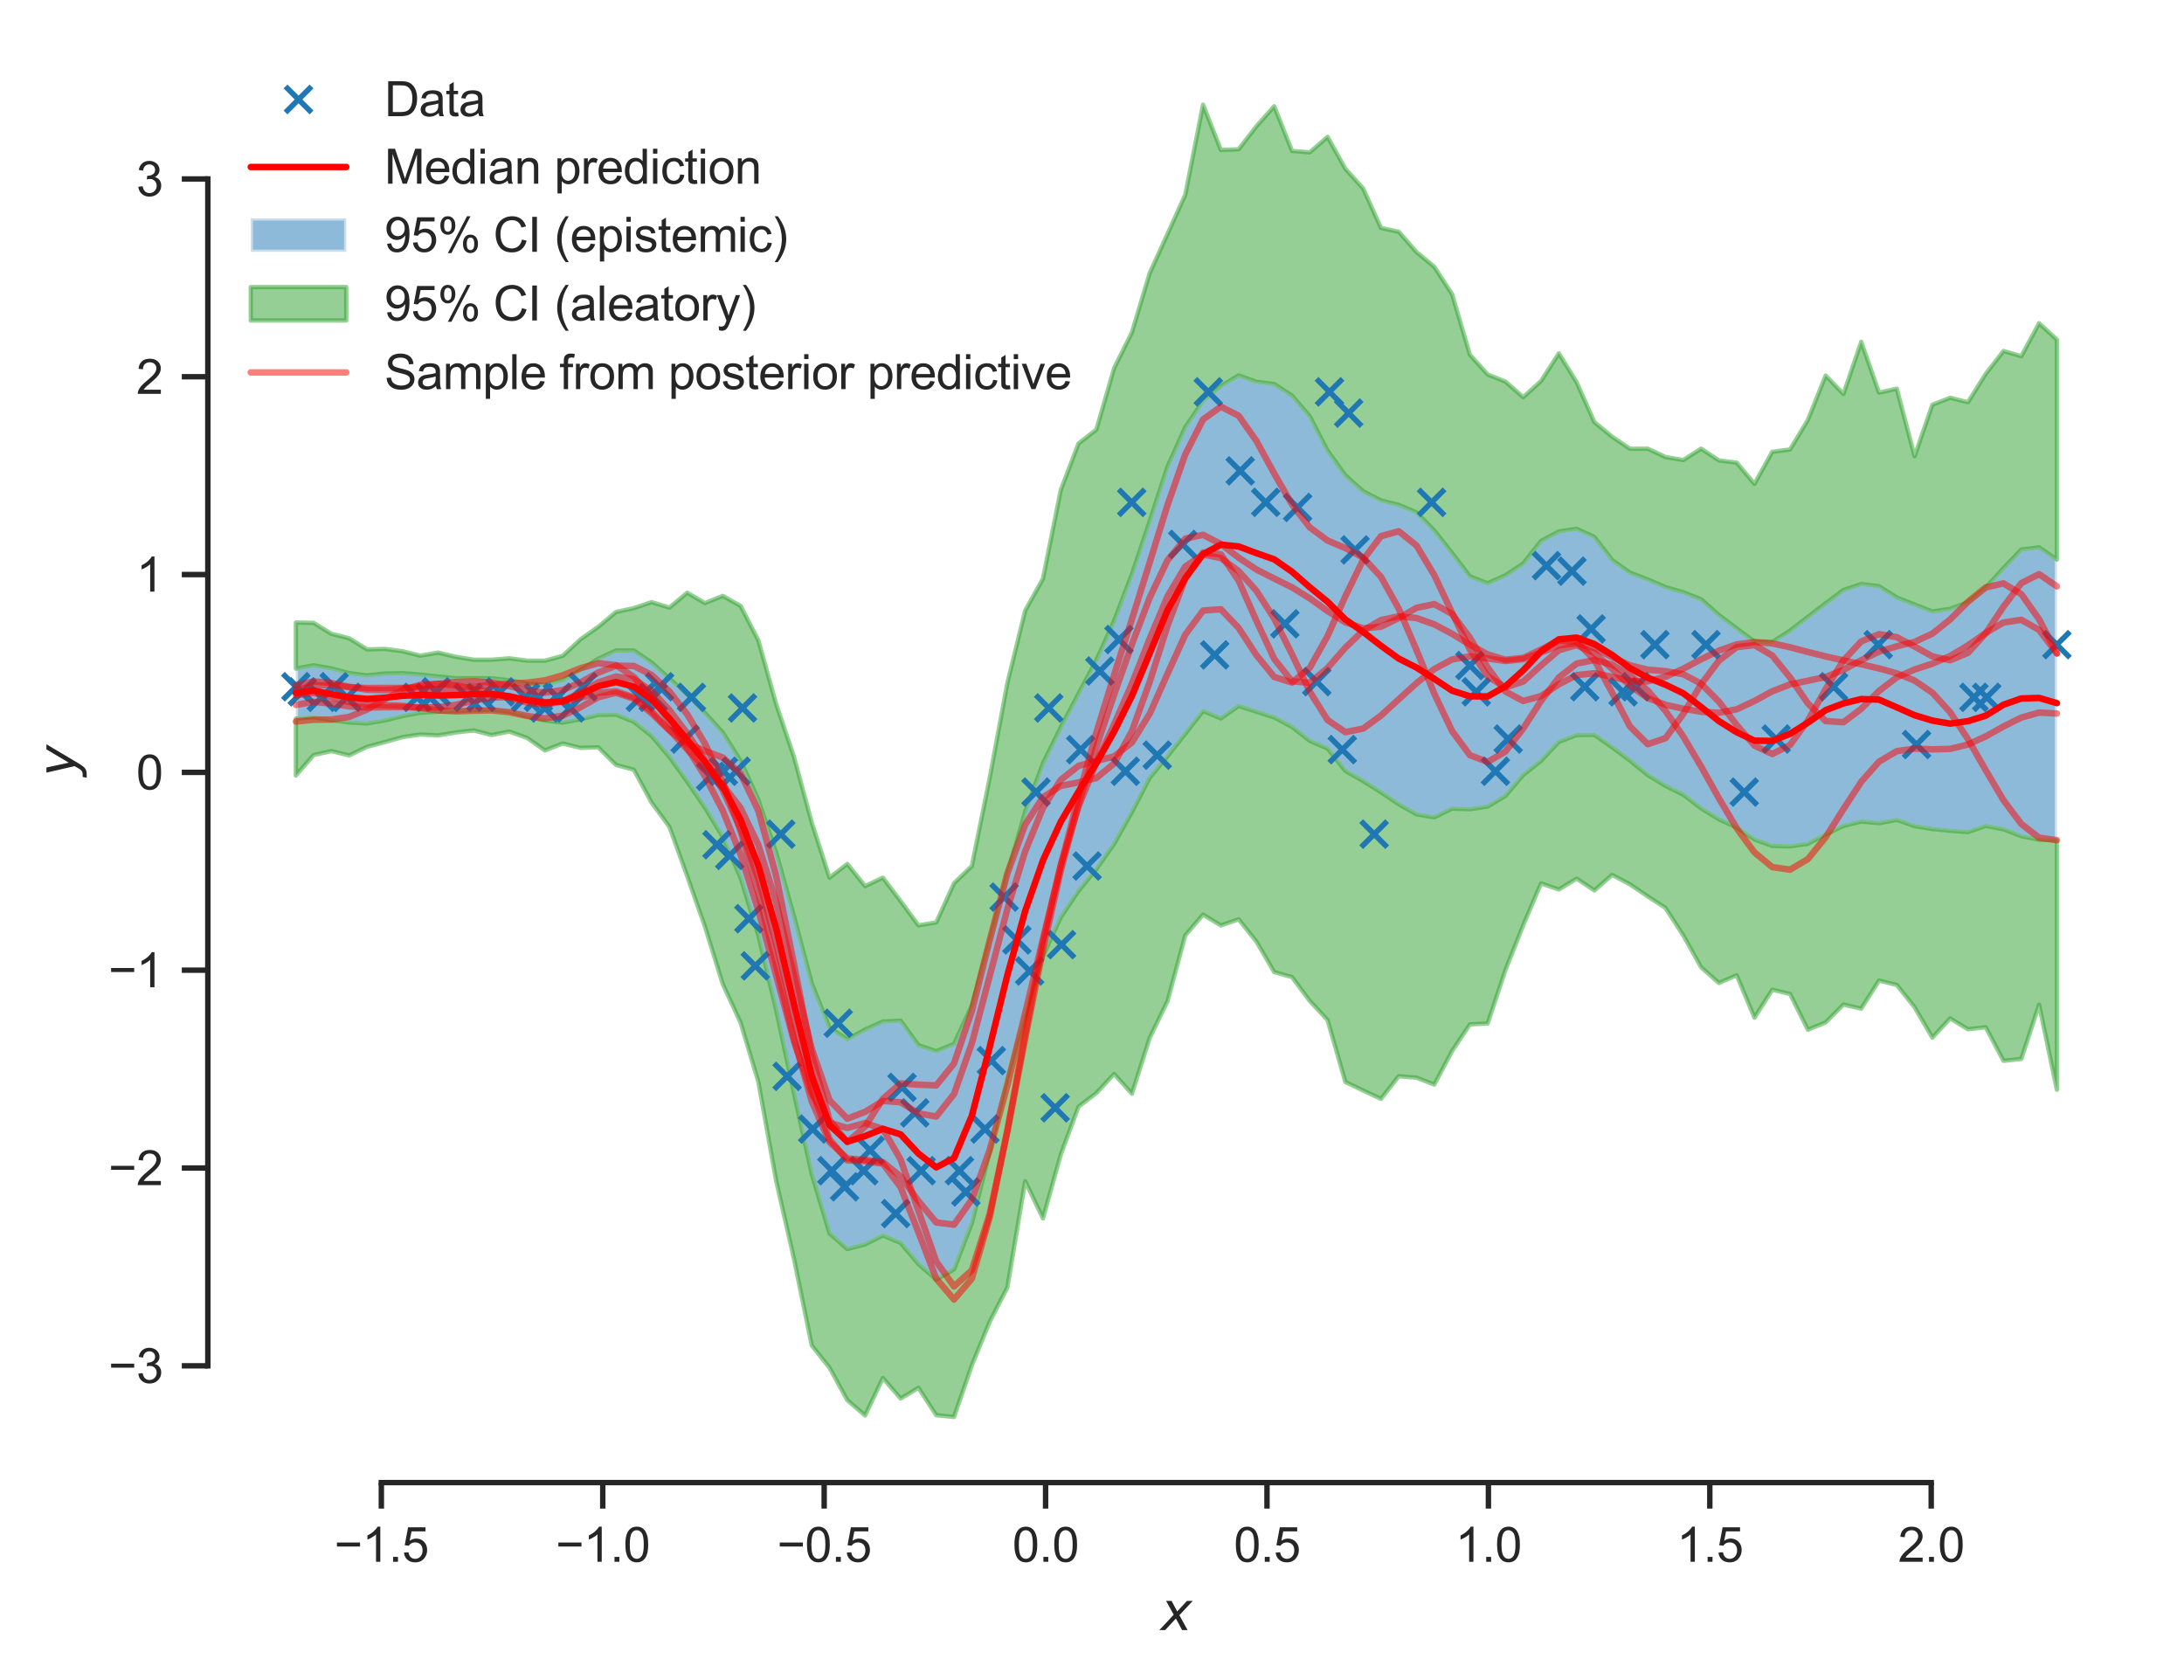 <?xml version="1.0" encoding="utf-8" standalone="no"?>
<!DOCTYPE svg PUBLIC "-//W3C//DTD SVG 1.1//EN"
  "http://www.w3.org/Graphics/SVG/1.1/DTD/svg11.dtd">
<svg xmlns:xlink="http://www.w3.org/1999/xlink" width="402.633pt" height="309.639pt" viewBox="0 0 402.633 309.639" xmlns="http://www.w3.org/2000/svg" version="1.1">
 <defs>
  <style type="text/css">*{stroke-linejoin: round; stroke-linecap: butt}</style>
 </defs>
 <g id="figure_1">
  <g id="patch_1">
   <path d="M 0 309.639 
L 402.633 309.639 
L 402.633 0 
L 0 0 
z
" style="fill: #ffffff"/>
  </g>
  <g id="axes_1">
   <g id="patch_2">
    <path d="M 38.313 273.312 
L 395.433 273.312 
L 395.433 7.2 
L 38.313 7.2 
z
" style="fill: #ffffff"/>
   </g>
   <g id="matplotlib.axis_1">
    <g id="xtick_1">
     <g id="line2d_1">
      <defs>
       <path id="m9ae7e3039b" d="M 0 0 
L 0 4.8 
" style="stroke: #262626"/>
      </defs>
      <g>
       <use xlink:href="#m9ae7e3039b" x="70.304" y="273.312" style="fill: #262626; stroke: #262626"/>
      </g>
     </g>
     <g id="text_1">
      <!-- −1.5 -->
      <g style="fill: #262626" transform="translate(61.618 287.911) scale(0.088 -0.088)">
       <defs>
        <path id="ArialMT-2212" d="M 3381 1997 
L 356 1997 
L 356 2522 
L 3381 2522 
L 3381 1997 
z
" transform="scale(0.016)"/>
        <path id="ArialMT-31" d="M 2384 0 
L 1822 0 
L 1822 3584 
Q 1619 3391 1289 3197 
Q 959 3003 697 2906 
L 697 3450 
Q 1169 3672 1522 3987 
Q 1875 4303 2022 4600 
L 2384 4600 
L 2384 0 
z
" transform="scale(0.016)"/>
        <path id="ArialMT-2e" d="M 581 0 
L 581 641 
L 1222 641 
L 1222 0 
L 581 0 
z
" transform="scale(0.016)"/>
        <path id="ArialMT-35" d="M 266 1200 
L 856 1250 
Q 922 819 1161 601 
Q 1400 384 1738 384 
Q 2144 384 2425 690 
Q 2706 997 2706 1503 
Q 2706 1984 2436 2262 
Q 2166 2541 1728 2541 
Q 1456 2541 1237 2417 
Q 1019 2294 894 2097 
L 366 2166 
L 809 4519 
L 3088 4519 
L 3088 3981 
L 1259 3981 
L 1013 2750 
Q 1425 3038 1878 3038 
Q 2478 3038 2890 2622 
Q 3303 2206 3303 1553 
Q 3303 931 2941 478 
Q 2500 -78 1738 -78 
Q 1113 -78 717 272 
Q 322 622 266 1200 
z
" transform="scale(0.016)"/>
       </defs>
       <use xlink:href="#ArialMT-2212"/>
       <use xlink:href="#ArialMT-31" x="58.398"/>
       <use xlink:href="#ArialMT-2e" x="114.014"/>
       <use xlink:href="#ArialMT-35" x="141.797"/>
      </g>
     </g>
    </g>
    <g id="xtick_2">
     <g id="line2d_2">
      <g>
       <use xlink:href="#m9ae7e3039b" x="111.122" y="273.312" style="fill: #262626; stroke: #262626"/>
      </g>
     </g>
     <g id="text_2">
      <!-- −1.0 -->
      <g style="fill: #262626" transform="translate(102.437 287.911) scale(0.088 -0.088)">
       <defs>
        <path id="ArialMT-30" d="M 266 2259 
Q 266 3072 433 3567 
Q 600 4063 929 4331 
Q 1259 4600 1759 4600 
Q 2128 4600 2406 4451 
Q 2684 4303 2865 4023 
Q 3047 3744 3150 3342 
Q 3253 2941 3253 2259 
Q 3253 1453 3087 958 
Q 2922 463 2592 192 
Q 2263 -78 1759 -78 
Q 1097 -78 719 397 
Q 266 969 266 2259 
z
M 844 2259 
Q 844 1131 1108 757 
Q 1372 384 1759 384 
Q 2147 384 2411 759 
Q 2675 1134 2675 2259 
Q 2675 3391 2411 3762 
Q 2147 4134 1753 4134 
Q 1366 4134 1134 3806 
Q 844 3388 844 2259 
z
" transform="scale(0.016)"/>
       </defs>
       <use xlink:href="#ArialMT-2212"/>
       <use xlink:href="#ArialMT-31" x="58.398"/>
       <use xlink:href="#ArialMT-2e" x="114.014"/>
       <use xlink:href="#ArialMT-30" x="141.797"/>
      </g>
     </g>
    </g>
    <g id="xtick_3">
     <g id="line2d_3">
      <g>
       <use xlink:href="#m9ae7e3039b" x="151.941" y="273.312" style="fill: #262626; stroke: #262626"/>
      </g>
     </g>
     <g id="text_3">
      <!-- −0.5 -->
      <g style="fill: #262626" transform="translate(143.255 287.911) scale(0.088 -0.088)">
       <use xlink:href="#ArialMT-2212"/>
       <use xlink:href="#ArialMT-30" x="58.398"/>
       <use xlink:href="#ArialMT-2e" x="114.014"/>
       <use xlink:href="#ArialMT-35" x="141.797"/>
      </g>
     </g>
    </g>
    <g id="xtick_4">
     <g id="line2d_4">
      <g>
       <use xlink:href="#m9ae7e3039b" x="192.759" y="273.312" style="fill: #262626; stroke: #262626"/>
      </g>
     </g>
     <g id="text_4">
      <!-- 0.0 -->
      <g style="fill: #262626" transform="translate(186.643 287.911) scale(0.088 -0.088)">
       <use xlink:href="#ArialMT-30"/>
       <use xlink:href="#ArialMT-2e" x="55.615"/>
       <use xlink:href="#ArialMT-30" x="83.398"/>
      </g>
     </g>
    </g>
    <g id="xtick_5">
     <g id="line2d_5">
      <g>
       <use xlink:href="#m9ae7e3039b" x="233.577" y="273.312" style="fill: #262626; stroke: #262626"/>
      </g>
     </g>
     <g id="text_5">
      <!-- 0.5 -->
      <g style="fill: #262626" transform="translate(227.461 287.911) scale(0.088 -0.088)">
       <use xlink:href="#ArialMT-30"/>
       <use xlink:href="#ArialMT-2e" x="55.615"/>
       <use xlink:href="#ArialMT-35" x="83.398"/>
      </g>
     </g>
    </g>
    <g id="xtick_6">
     <g id="line2d_6">
      <g>
       <use xlink:href="#m9ae7e3039b" x="274.396" y="273.312" style="fill: #262626; stroke: #262626"/>
      </g>
     </g>
     <g id="text_6">
      <!-- 1.0 -->
      <g style="fill: #262626" transform="translate(268.28 287.911) scale(0.088 -0.088)">
       <use xlink:href="#ArialMT-31"/>
       <use xlink:href="#ArialMT-2e" x="55.615"/>
       <use xlink:href="#ArialMT-30" x="83.398"/>
      </g>
     </g>
    </g>
    <g id="xtick_7">
     <g id="line2d_7">
      <g>
       <use xlink:href="#m9ae7e3039b" x="315.214" y="273.312" style="fill: #262626; stroke: #262626"/>
      </g>
     </g>
     <g id="text_7">
      <!-- 1.5 -->
      <g style="fill: #262626" transform="translate(309.098 287.911) scale(0.088 -0.088)">
       <use xlink:href="#ArialMT-31"/>
       <use xlink:href="#ArialMT-2e" x="55.615"/>
       <use xlink:href="#ArialMT-35" x="83.398"/>
      </g>
     </g>
    </g>
    <g id="xtick_8">
     <g id="line2d_8">
      <g>
       <use xlink:href="#m9ae7e3039b" x="356.032" y="273.312" style="fill: #262626; stroke: #262626"/>
      </g>
     </g>
     <g id="text_8">
      <!-- 2.0 -->
      <g style="fill: #262626" transform="translate(349.916 287.911) scale(0.088 -0.088)">
       <defs>
        <path id="ArialMT-32" d="M 3222 541 
L 3222 0 
L 194 0 
Q 188 203 259 391 
Q 375 700 629 1000 
Q 884 1300 1366 1694 
Q 2113 2306 2375 2664 
Q 2638 3022 2638 3341 
Q 2638 3675 2398 3904 
Q 2159 4134 1775 4134 
Q 1369 4134 1125 3890 
Q 881 3647 878 3216 
L 300 3275 
Q 359 3922 746 4261 
Q 1134 4600 1788 4600 
Q 2447 4600 2831 4234 
Q 3216 3869 3216 3328 
Q 3216 3053 3103 2787 
Q 2991 2522 2730 2228 
Q 2469 1934 1863 1422 
Q 1356 997 1212 845 
Q 1069 694 975 541 
L 3222 541 
z
" transform="scale(0.016)"/>
       </defs>
       <use xlink:href="#ArialMT-32"/>
       <use xlink:href="#ArialMT-2e" x="55.615"/>
       <use xlink:href="#ArialMT-30" x="83.398"/>
      </g>
     </g>
    </g>
    <g id="text_9">
     <!-- $x$ -->
     <g style="fill: #262626" transform="translate(213.993 300.531) scale(0.096 -0.096)">
      <defs>
       <path id="DejaVuSans-Oblique-78" d="M 3841 3500 
L 2234 1784 
L 3219 0 
L 2559 0 
L 1819 1388 
L 531 0 
L -166 0 
L 1556 1844 
L 641 3500 
L 1300 3500 
L 1972 2234 
L 3144 3500 
L 3841 3500 
z
" transform="scale(0.016)"/>
      </defs>
      <use xlink:href="#DejaVuSans-Oblique-78" transform="translate(0 0.312)"/>
     </g>
    </g>
   </g>
   <g id="matplotlib.axis_2">
    <g id="ytick_1">
     <g id="line2d_9">
      <defs>
       <path id="mede02ef515" d="M 0 0 
L -4.8 0 
" style="stroke: #262626"/>
      </defs>
      <g>
       <use xlink:href="#mede02ef515" x="38.313" y="251.788" style="fill: #262626; stroke: #262626"/>
      </g>
     </g>
     <g id="text_10">
      <!-- −3 -->
      <g style="fill: #262626" transform="translate(19.98 254.938) scale(0.088 -0.088)">
       <defs>
        <path id="ArialMT-33" d="M 269 1209 
L 831 1284 
Q 928 806 1161 595 
Q 1394 384 1728 384 
Q 2125 384 2398 659 
Q 2672 934 2672 1341 
Q 2672 1728 2419 1979 
Q 2166 2231 1775 2231 
Q 1616 2231 1378 2169 
L 1441 2663 
Q 1497 2656 1531 2656 
Q 1891 2656 2178 2843 
Q 2466 3031 2466 3422 
Q 2466 3731 2256 3934 
Q 2047 4138 1716 4138 
Q 1388 4138 1169 3931 
Q 950 3725 888 3313 
L 325 3413 
Q 428 3978 793 4289 
Q 1159 4600 1703 4600 
Q 2078 4600 2393 4439 
Q 2709 4278 2876 4000 
Q 3044 3722 3044 3409 
Q 3044 3113 2884 2869 
Q 2725 2625 2413 2481 
Q 2819 2388 3044 2092 
Q 3269 1797 3269 1353 
Q 3269 753 2831 336 
Q 2394 -81 1725 -81 
Q 1122 -81 723 278 
Q 325 638 269 1209 
z
" transform="scale(0.016)"/>
       </defs>
       <use xlink:href="#ArialMT-2212"/>
       <use xlink:href="#ArialMT-33" x="58.398"/>
      </g>
     </g>
    </g>
    <g id="ytick_2">
     <g id="line2d_10">
      <g>
       <use xlink:href="#mede02ef515" x="38.313" y="215.321" style="fill: #262626; stroke: #262626"/>
      </g>
     </g>
     <g id="text_11">
      <!-- −2 -->
      <g style="fill: #262626" transform="translate(19.98 218.47) scale(0.088 -0.088)">
       <use xlink:href="#ArialMT-2212"/>
       <use xlink:href="#ArialMT-32" x="58.398"/>
      </g>
     </g>
    </g>
    <g id="ytick_3">
     <g id="line2d_11">
      <g>
       <use xlink:href="#mede02ef515" x="38.313" y="178.854" style="fill: #262626; stroke: #262626"/>
      </g>
     </g>
     <g id="text_12">
      <!-- −1 -->
      <g style="fill: #262626" transform="translate(19.98 182.003) scale(0.088 -0.088)">
       <use xlink:href="#ArialMT-2212"/>
       <use xlink:href="#ArialMT-31" x="58.398"/>
      </g>
     </g>
    </g>
    <g id="ytick_4">
     <g id="line2d_12">
      <g>
       <use xlink:href="#mede02ef515" x="38.313" y="142.386" style="fill: #262626; stroke: #262626"/>
      </g>
     </g>
     <g id="text_13">
      <!-- 0 -->
      <g style="fill: #262626" transform="translate(25.119 145.536) scale(0.088 -0.088)">
       <use xlink:href="#ArialMT-30"/>
      </g>
     </g>
    </g>
    <g id="ytick_5">
     <g id="line2d_13">
      <g>
       <use xlink:href="#mede02ef515" x="38.313" y="105.919" style="fill: #262626; stroke: #262626"/>
      </g>
     </g>
     <g id="text_14">
      <!-- 1 -->
      <g style="fill: #262626" transform="translate(25.119 109.069) scale(0.088 -0.088)">
       <use xlink:href="#ArialMT-31"/>
      </g>
     </g>
    </g>
    <g id="ytick_6">
     <g id="line2d_14">
      <g>
       <use xlink:href="#mede02ef515" x="38.313" y="69.452" style="fill: #262626; stroke: #262626"/>
      </g>
     </g>
     <g id="text_15">
      <!-- 2 -->
      <g style="fill: #262626" transform="translate(25.119 72.602) scale(0.088 -0.088)">
       <use xlink:href="#ArialMT-32"/>
      </g>
     </g>
    </g>
    <g id="ytick_7">
     <g id="line2d_15">
      <g>
       <use xlink:href="#mede02ef515" x="38.313" y="32.985" style="fill: #262626; stroke: #262626"/>
      </g>
     </g>
     <g id="text_16">
      <!-- 3 -->
      <g style="fill: #262626" transform="translate(25.119 36.134) scale(0.088 -0.088)">
       <use xlink:href="#ArialMT-33"/>
      </g>
     </g>
    </g>
    <g id="text_17">
     <!-- $y$ -->
     <g style="fill: #262626" transform="translate(13.963 143.136) rotate(-90) scale(0.096 -0.096)">
      <defs>
       <path id="DejaVuSans-Oblique-79" d="M 1588 -325 
Q 1188 -997 936 -1164 
Q 684 -1331 294 -1331 
L -159 -1331 
L -63 -850 
L 269 -850 
Q 509 -850 678 -719 
Q 847 -588 1056 -206 
L 1234 128 
L 459 3500 
L 1069 3500 
L 1650 819 
L 3256 3500 
L 3859 3500 
L 1588 -325 
z
" transform="scale(0.016)"/>
      </defs>
      <use xlink:href="#DejaVuSans-Oblique-79" transform="translate(0 0.312)"/>
     </g>
    </g>
   </g>
   <g id="PolyCollection_1">
    <defs>
     <path id="m3df66321eb" d="M 54.546 -186.389 
L 54.546 -177.174 
L 57.825 -177.429 
L 61.104 -176.872 
L 64.384 -176.445 
L 67.663 -176.271 
L 70.942 -176.831 
L 74.222 -177.635 
L 77.501 -178.244 
L 80.78 -178.439 
L 84.06 -178.519 
L 87.339 -178.724 
L 90.618 -178.826 
L 93.898 -178.442 
L 97.177 -177.564 
L 100.456 -176.812 
L 103.736 -176.428 
L 107.015 -177.033 
L 110.294 -177.852 
L 113.574 -177.9 
L 116.853 -176.571 
L 120.132 -173.959 
L 123.412 -170.086 
L 126.691 -165.535 
L 129.97 -160.744 
L 133.25 -155.335 
L 136.529 -147.823 
L 139.808 -137.175 
L 143.088 -123.472 
L 146.367 -108.121 
L 149.646 -93.222 
L 152.926 -82.254 
L 156.205 -79.385 
L 159.484 -80.242 
L 162.764 -81.879 
L 166.043 -80.492 
L 169.322 -76.608 
L 172.602 -73.753 
L 175.881 -75.641 
L 179.16 -84.134 
L 182.44 -97.23 
L 185.719 -111.071 
L 188.998 -122.872 
L 192.278 -133.387 
L 195.557 -140.536 
L 198.836 -145.404 
L 202.116 -149.422 
L 205.395 -154.071 
L 208.675 -159.932 
L 211.954 -166.259 
L 215.233 -170.211 
L 218.513 -174.381 
L 221.792 -178.567 
L 225.071 -177.194 
L 228.351 -179.497 
L 231.63 -178.434 
L 234.909 -177.38 
L 238.189 -175.63 
L 241.468 -173.056 
L 244.747 -171.633 
L 248.027 -167.513 
L 251.306 -165.649 
L 254.585 -163.581 
L 257.865 -161.377 
L 261.144 -159.516 
L 264.423 -158.965 
L 267.703 -160.578 
L 270.982 -160.465 
L 274.261 -160.953 
L 277.541 -162.921 
L 280.82 -166.776 
L 284.099 -169.38 
L 287.379 -172.869 
L 290.658 -174.119 
L 293.937 -174.169 
L 297.217 -171.871 
L 300.496 -169.428 
L 303.775 -166.754 
L 307.055 -164.752 
L 310.334 -163.131 
L 313.613 -160.618 
L 316.893 -158.596 
L 320.172 -157.085 
L 323.451 -154.885 
L 326.731 -153.69 
L 330.01 -153.61 
L 333.289 -154.094 
L 336.569 -155.812 
L 339.848 -157.367 
L 343.127 -158.192 
L 346.407 -157.885 
L 349.686 -158.495 
L 352.965 -157.345 
L 356.245 -156.82 
L 359.524 -156.494 
L 362.803 -156.241 
L 366.083 -157.377 
L 369.362 -156.772 
L 372.641 -155.486 
L 375.921 -154.837 
L 379.2 -154.757 
L 379.2 -206.487 
L 379.2 -206.487 
L 375.921 -208.741 
L 372.641 -208.322 
L 369.362 -204.92 
L 366.083 -201.324 
L 362.803 -198.619 
L 359.524 -197.414 
L 356.245 -196.908 
L 352.965 -198.203 
L 349.686 -199.497 
L 346.407 -201.574 
L 343.127 -201.972 
L 339.848 -200.87 
L 336.569 -198.424 
L 333.289 -195.916 
L 330.01 -193.39 
L 326.731 -191.272 
L 323.451 -191.377 
L 320.172 -193.788 
L 316.893 -196.263 
L 313.613 -199.171 
L 310.334 -200.455 
L 307.055 -201.416 
L 303.775 -202.817 
L 300.496 -204.069 
L 297.217 -206.401 
L 293.937 -210.662 
L 290.658 -212.158 
L 287.379 -211.659 
L 284.099 -209.914 
L 280.82 -205.762 
L 277.541 -203.59 
L 274.261 -202.119 
L 270.982 -203.382 
L 267.703 -207.684 
L 264.423 -211.842 
L 261.144 -215.182 
L 257.865 -216.561 
L 254.585 -217.382 
L 251.306 -219.082 
L 248.027 -221.993 
L 244.747 -226.576 
L 241.468 -232.885 
L 238.189 -236.72 
L 234.909 -238.848 
L 231.63 -239.257 
L 228.351 -240.431 
L 225.071 -238.461 
L 221.792 -235.708 
L 218.513 -230.898 
L 215.233 -223.605 
L 211.954 -213.562 
L 208.675 -203.781 
L 205.395 -195.215 
L 202.116 -187.931 
L 198.836 -181.774 
L 195.557 -175.564 
L 192.278 -168.942 
L 188.998 -159.996 
L 185.719 -148.656 
L 182.44 -136.195 
L 179.16 -124.279 
L 175.881 -117.195 
L 172.602 -115.858 
L 169.322 -116.95 
L 166.043 -121.474 
L 162.764 -121.322 
L 159.484 -119.842 
L 156.205 -118.042 
L 152.926 -120.177 
L 149.646 -128.384 
L 146.367 -140.765 
L 143.088 -152.478 
L 139.808 -162.241 
L 136.529 -169.391 
L 133.25 -174.596 
L 129.97 -178.215 
L 126.691 -181.553 
L 123.412 -184.563 
L 120.132 -187.502 
L 116.853 -189.722 
L 113.574 -189.726 
L 110.294 -188.224 
L 107.015 -186.119 
L 103.736 -184.221 
L 100.456 -183.367 
L 97.177 -183.621 
L 93.898 -184.228 
L 90.618 -184.601 
L 87.339 -184.61 
L 84.06 -184.607 
L 80.78 -184.937 
L 77.501 -185.278 
L 74.222 -185.546 
L 70.942 -185.482 
L 67.663 -185.138 
L 64.384 -185.544 
L 61.104 -186.422 
L 57.825 -186.993 
L 54.546 -186.389 
z
" style="stroke: #ffffff; stroke-opacity: 0.5; stroke-width: 0.8"/>
    </defs>
    <g clip-path="url(#p5903a86cb4)">
     <use xlink:href="#m3df66321eb" x="0" y="309.639" style="fill: #1f77b4; fill-opacity: 0.5; stroke: #ffffff; stroke-opacity: 0.5; stroke-width: 0.8"/>
    </g>
   </g>
   <g id="PolyCollection_2">
    <defs>
     <path id="m35230539f2" d="M 54.546 -177.174 
L 54.546 -166.682 
L 57.825 -170.454 
L 61.104 -171.172 
L 64.384 -170.382 
L 67.663 -171.957 
L 70.942 -172.84 
L 74.222 -173.757 
L 77.501 -174.234 
L 80.78 -174.071 
L 84.06 -174.616 
L 87.339 -174.981 
L 90.618 -174.14 
L 93.898 -174.774 
L 97.177 -173.609 
L 100.456 -171.295 
L 103.736 -172.578 
L 107.015 -171.775 
L 110.294 -171.868 
L 113.574 -168.613 
L 116.853 -167.74 
L 120.132 -161.673 
L 123.412 -157.219 
L 126.691 -148.128 
L 129.97 -138.796 
L 133.25 -128.211 
L 136.529 -121.123 
L 139.808 -110.213 
L 143.088 -91.983 
L 146.367 -77.632 
L 149.646 -61.613 
L 152.926 -57.506 
L 156.205 -51.516 
L 159.484 -48.695 
L 162.764 -55.604 
L 166.043 -51.82 
L 169.322 -53.796 
L 172.602 -48.75 
L 175.881 -48.423 
L 179.16 -57.928 
L 182.44 -65.948 
L 185.719 -72.307 
L 188.998 -91.888 
L 192.278 -85.028 
L 195.557 -96.789 
L 198.836 -105.632 
L 202.116 -108.127 
L 205.395 -111.652 
L 208.675 -108.018 
L 211.954 -118.309 
L 215.233 -125.056 
L 218.513 -137.209 
L 221.792 -141.036 
L 225.071 -139.032 
L 228.351 -140.168 
L 231.63 -136.061 
L 234.909 -130.437 
L 238.189 -129.519 
L 241.468 -125.114 
L 244.747 -121.585 
L 248.027 -110.176 
L 251.306 -108.607 
L 254.585 -107.062 
L 257.865 -111.241 
L 261.144 -110.97 
L 264.423 -109.694 
L 267.703 -115.891 
L 270.982 -120.794 
L 274.261 -120.966 
L 277.541 -130.823 
L 280.82 -139.082 
L 284.099 -146.789 
L 287.379 -145.662 
L 290.658 -147.673 
L 293.937 -145.487 
L 297.217 -148.349 
L 300.496 -146.611 
L 303.775 -144.384 
L 307.055 -142.257 
L 310.334 -137.175 
L 313.613 -131.32 
L 316.893 -128.429 
L 320.172 -129.846 
L 323.451 -122.03 
L 326.731 -127.184 
L 330.01 -126.399 
L 333.289 -119.809 
L 336.569 -121.156 
L 339.848 -124.454 
L 343.127 -123.699 
L 346.407 -128.869 
L 349.686 -128.067 
L 352.965 -123.957 
L 356.245 -118.349 
L 359.524 -121.892 
L 362.803 -119.902 
L 366.083 -120.264 
L 369.362 -114.076 
L 372.641 -114.431 
L 375.921 -124.422 
L 379.2 -108.75 
L 379.2 -154.757 
L 379.2 -154.757 
L 375.921 -154.837 
L 372.641 -155.486 
L 369.362 -156.772 
L 366.083 -157.377 
L 362.803 -156.241 
L 359.524 -156.494 
L 356.245 -156.82 
L 352.965 -157.345 
L 349.686 -158.495 
L 346.407 -157.885 
L 343.127 -158.192 
L 339.848 -157.367 
L 336.569 -155.812 
L 333.289 -154.094 
L 330.01 -153.61 
L 326.731 -153.69 
L 323.451 -154.885 
L 320.172 -157.085 
L 316.893 -158.596 
L 313.613 -160.618 
L 310.334 -163.131 
L 307.055 -164.752 
L 303.775 -166.754 
L 300.496 -169.428 
L 297.217 -171.871 
L 293.937 -174.169 
L 290.658 -174.119 
L 287.379 -172.869 
L 284.099 -169.38 
L 280.82 -166.776 
L 277.541 -162.921 
L 274.261 -160.953 
L 270.982 -160.465 
L 267.703 -160.578 
L 264.423 -158.965 
L 261.144 -159.516 
L 257.865 -161.377 
L 254.585 -163.581 
L 251.306 -165.649 
L 248.027 -167.513 
L 244.747 -171.633 
L 241.468 -173.056 
L 238.189 -175.63 
L 234.909 -177.38 
L 231.63 -178.434 
L 228.351 -179.497 
L 225.071 -177.194 
L 221.792 -178.567 
L 218.513 -174.381 
L 215.233 -170.211 
L 211.954 -166.259 
L 208.675 -159.932 
L 205.395 -154.071 
L 202.116 -149.422 
L 198.836 -145.404 
L 195.557 -140.536 
L 192.278 -133.387 
L 188.998 -122.872 
L 185.719 -111.071 
L 182.44 -97.23 
L 179.16 -84.134 
L 175.881 -75.641 
L 172.602 -73.753 
L 169.322 -76.608 
L 166.043 -80.492 
L 162.764 -81.879 
L 159.484 -80.242 
L 156.205 -79.385 
L 152.926 -82.254 
L 149.646 -93.222 
L 146.367 -108.121 
L 143.088 -123.472 
L 139.808 -137.175 
L 136.529 -147.823 
L 133.25 -155.335 
L 129.97 -160.744 
L 126.691 -165.535 
L 123.412 -170.086 
L 120.132 -173.959 
L 116.853 -176.571 
L 113.574 -177.9 
L 110.294 -177.852 
L 107.015 -177.033 
L 103.736 -176.428 
L 100.456 -176.812 
L 97.177 -177.564 
L 93.898 -178.442 
L 90.618 -178.826 
L 87.339 -178.724 
L 84.06 -178.519 
L 80.78 -178.439 
L 77.501 -178.244 
L 74.222 -177.635 
L 70.942 -176.831 
L 67.663 -176.271 
L 64.384 -176.445 
L 61.104 -176.872 
L 57.825 -177.429 
L 54.546 -177.174 
z
" style="stroke: #2ca02c; stroke-opacity: 0.5; stroke-width: 0.8"/>
    </defs>
    <g clip-path="url(#p5903a86cb4)">
     <use xlink:href="#m35230539f2" x="0" y="309.639" style="fill: #2ca02c; fill-opacity: 0.5; stroke: #2ca02c; stroke-opacity: 0.5; stroke-width: 0.8"/>
    </g>
   </g>
   <g id="PolyCollection_3">
    <defs>
     <path id="ma99ed13885" d="M 54.546 -194.879 
L 54.546 -186.389 
L 57.825 -186.993 
L 61.104 -186.422 
L 64.384 -185.544 
L 67.663 -185.138 
L 70.942 -185.482 
L 74.222 -185.546 
L 77.501 -185.278 
L 80.78 -184.937 
L 84.06 -184.607 
L 87.339 -184.61 
L 90.618 -184.601 
L 93.898 -184.228 
L 97.177 -183.621 
L 100.456 -183.367 
L 103.736 -184.221 
L 107.015 -186.119 
L 110.294 -188.224 
L 113.574 -189.726 
L 116.853 -189.722 
L 120.132 -187.502 
L 123.412 -184.563 
L 126.691 -181.553 
L 129.97 -178.215 
L 133.25 -174.596 
L 136.529 -169.391 
L 139.808 -162.241 
L 143.088 -152.478 
L 146.367 -140.765 
L 149.646 -128.384 
L 152.926 -120.177 
L 156.205 -118.042 
L 159.484 -119.842 
L 162.764 -121.322 
L 166.043 -121.474 
L 169.322 -116.95 
L 172.602 -115.858 
L 175.881 -117.195 
L 179.16 -124.279 
L 182.44 -136.195 
L 185.719 -148.656 
L 188.998 -159.996 
L 192.278 -168.942 
L 195.557 -175.564 
L 198.836 -181.774 
L 202.116 -187.931 
L 205.395 -195.215 
L 208.675 -203.781 
L 211.954 -213.562 
L 215.233 -223.605 
L 218.513 -230.898 
L 221.792 -235.708 
L 225.071 -238.461 
L 228.351 -240.431 
L 231.63 -239.257 
L 234.909 -238.848 
L 238.189 -236.72 
L 241.468 -232.885 
L 244.747 -226.576 
L 248.027 -221.993 
L 251.306 -219.082 
L 254.585 -217.382 
L 257.865 -216.561 
L 261.144 -215.182 
L 264.423 -211.842 
L 267.703 -207.684 
L 270.982 -203.382 
L 274.261 -202.119 
L 277.541 -203.59 
L 280.82 -205.762 
L 284.099 -209.914 
L 287.379 -211.659 
L 290.658 -212.158 
L 293.937 -210.662 
L 297.217 -206.401 
L 300.496 -204.069 
L 303.775 -202.817 
L 307.055 -201.416 
L 310.334 -200.455 
L 313.613 -199.171 
L 316.893 -196.263 
L 320.172 -193.788 
L 323.451 -191.377 
L 326.731 -191.272 
L 330.01 -193.39 
L 333.289 -195.916 
L 336.569 -198.424 
L 339.848 -200.87 
L 343.127 -201.972 
L 346.407 -201.574 
L 349.686 -199.497 
L 352.965 -198.203 
L 356.245 -196.908 
L 359.524 -197.414 
L 362.803 -198.619 
L 366.083 -201.324 
L 369.362 -204.92 
L 372.641 -208.322 
L 375.921 -208.741 
L 379.2 -206.487 
L 379.2 -247.026 
L 379.2 -247.026 
L 375.921 -250.052 
L 372.641 -243.97 
L 369.362 -244.934 
L 366.083 -240.717 
L 362.803 -235.485 
L 359.524 -236.31 
L 356.245 -235.024 
L 352.965 -225.524 
L 349.686 -237.982 
L 346.407 -237.257 
L 343.127 -246.623 
L 339.848 -237.008 
L 336.569 -240.408 
L 333.289 -232.212 
L 330.01 -226.78 
L 326.731 -226.351 
L 323.451 -220.44 
L 320.172 -224.353 
L 316.893 -224.759 
L 313.613 -226.928 
L 310.334 -224.839 
L 307.055 -225.385 
L 303.775 -226.929 
L 300.496 -226.905 
L 297.217 -229.126 
L 293.937 -231.812 
L 290.658 -239.184 
L 287.379 -244.492 
L 284.099 -239.397 
L 280.82 -236.417 
L 277.541 -239.289 
L 274.261 -240.601 
L 270.982 -244.248 
L 267.703 -255.392 
L 264.423 -260.455 
L 261.144 -263.168 
L 257.865 -266.912 
L 254.585 -267.621 
L 251.306 -274.889 
L 248.027 -278.519 
L 244.747 -284.411 
L 241.468 -281.554 
L 238.189 -281.82 
L 234.909 -290.045 
L 231.63 -286.362 
L 228.351 -282.114 
L 225.071 -282.001 
L 221.792 -290.343 
L 218.513 -273.729 
L 215.233 -266.493 
L 211.954 -259.288 
L 208.675 -248.357 
L 205.395 -241.771 
L 202.116 -230.429 
L 198.836 -227.893 
L 195.557 -219.282 
L 192.278 -202.955 
L 188.998 -197.075 
L 185.719 -183.716 
L 182.44 -166.126 
L 179.16 -149.985 
L 175.881 -146.81 
L 172.602 -139.595 
L 169.322 -139.053 
L 166.043 -143.499 
L 162.764 -147.839 
L 159.484 -146.292 
L 156.205 -150.374 
L 152.926 -147.843 
L 149.646 -158.03 
L 146.367 -170.13 
L 143.088 -179.841 
L 139.808 -191.583 
L 136.529 -197.943 
L 133.25 -199.784 
L 129.97 -198.465 
L 126.691 -200.371 
L 123.412 -197.626 
L 120.132 -198.637 
L 116.853 -197.535 
L 113.574 -196.824 
L 110.294 -194.08 
L 107.015 -191.776 
L 103.736 -188.733 
L 100.456 -187.847 
L 97.177 -187.85 
L 93.898 -188.276 
L 90.618 -188.02 
L 87.339 -188.019 
L 84.06 -188.548 
L 80.78 -189.329 
L 77.501 -188.768 
L 74.222 -189.578 
L 70.942 -190.016 
L 67.663 -189.923 
L 64.384 -191.971 
L 61.104 -192.792 
L 57.825 -194.811 
L 54.546 -194.879 
z
" style="stroke: #2ca02c; stroke-opacity: 0.5; stroke-width: 0.8"/>
    </defs>
    <g clip-path="url(#p5903a86cb4)">
     <use xlink:href="#ma99ed13885" x="0" y="309.639" style="fill: #2ca02c; fill-opacity: 0.5; stroke: #2ca02c; stroke-opacity: 0.5; stroke-width: 0.8"/>
    </g>
   </g>
   <g id="line2d_16">
    <defs>
     <path id="m53a621c3f6" d="M -2.4 2.4 
L 2.4 -2.4 
M -2.4 -2.4 
L 2.4 2.4 
" style="stroke: #1f77b4"/>
    </defs>
    <g clip-path="url(#p5903a86cb4)">
     <use xlink:href="#m53a621c3f6" x="54.546" y="126.598" style="fill: #1f77b4; stroke: #1f77b4"/>
     <use xlink:href="#m53a621c3f6" x="55.722" y="127.54" style="fill: #1f77b4; stroke: #1f77b4"/>
     <use xlink:href="#m53a621c3f6" x="59.251" y="128.555" style="fill: #1f77b4; stroke: #1f77b4"/>
     <use xlink:href="#m53a621c3f6" x="61.603" y="126.598" style="fill: #1f77b4; stroke: #1f77b4"/>
     <use xlink:href="#m53a621c3f6" x="63.956" y="128.555" style="fill: #1f77b4; stroke: #1f77b4"/>
     <use xlink:href="#m53a621c3f6" x="76.895" y="128.555" style="fill: #1f77b4; stroke: #1f77b4"/>
     <use xlink:href="#m53a621c3f6" x="79.248" y="128.555" style="fill: #1f77b4; stroke: #1f77b4"/>
     <use xlink:href="#m53a621c3f6" x="80.424" y="127.54" style="fill: #1f77b4; stroke: #1f77b4"/>
     <use xlink:href="#m53a621c3f6" x="86.305" y="128.555" style="fill: #1f77b4; stroke: #1f77b4"/>
     <use xlink:href="#m53a621c3f6" x="88.658" y="128.555" style="fill: #1f77b4; stroke: #1f77b4"/>
     <use xlink:href="#m53a621c3f6" x="92.187" y="127.54" style="fill: #1f77b4; stroke: #1f77b4"/>
     <use xlink:href="#m53a621c3f6" x="96.892" y="128.555" style="fill: #1f77b4; stroke: #1f77b4"/>
     <use xlink:href="#m53a621c3f6" x="99.244" y="128.555" style="fill: #1f77b4; stroke: #1f77b4"/>
     <use xlink:href="#m53a621c3f6" x="100.421" y="130.512" style="fill: #1f77b4; stroke: #1f77b4"/>
     <use xlink:href="#m53a621c3f6" x="102.773" y="128.555" style="fill: #1f77b4; stroke: #1f77b4"/>
     <use xlink:href="#m53a621c3f6" x="105.126" y="130.512" style="fill: #1f77b4; stroke: #1f77b4"/>
     <use xlink:href="#m53a621c3f6" x="107.478" y="126.598" style="fill: #1f77b4; stroke: #1f77b4"/>
     <use xlink:href="#m53a621c3f6" x="118.065" y="128.555" style="fill: #1f77b4; stroke: #1f77b4"/>
     <use xlink:href="#m53a621c3f6" x="120.418" y="128.555" style="fill: #1f77b4; stroke: #1f77b4"/>
     <use xlink:href="#m53a621c3f6" x="121.594" y="126.598" style="fill: #1f77b4; stroke: #1f77b4"/>
     <use xlink:href="#m53a621c3f6" x="126.299" y="136.238" style="fill: #1f77b4; stroke: #1f77b4"/>
     <use xlink:href="#m53a621c3f6" x="127.475" y="128.555" style="fill: #1f77b4; stroke: #1f77b4"/>
     <use xlink:href="#m53a621c3f6" x="131.004" y="143.123" style="fill: #1f77b4; stroke: #1f77b4"/>
     <use xlink:href="#m53a621c3f6" x="132.18" y="155.734" style="fill: #1f77b4; stroke: #1f77b4"/>
     <use xlink:href="#m53a621c3f6" x="133.357" y="142.181" style="fill: #1f77b4; stroke: #1f77b4"/>
     <use xlink:href="#m53a621c3f6" x="134.533" y="157.691" style="fill: #1f77b4; stroke: #1f77b4"/>
     <use xlink:href="#m53a621c3f6" x="135.709" y="142.181" style="fill: #1f77b4; stroke: #1f77b4"/>
     <use xlink:href="#m53a621c3f6" x="136.886" y="130.512" style="fill: #1f77b4; stroke: #1f77b4"/>
     <use xlink:href="#m53a621c3f6" x="138.062" y="169.359" style="fill: #1f77b4; stroke: #1f77b4"/>
     <use xlink:href="#m53a621c3f6" x="139.238" y="178.057" style="fill: #1f77b4; stroke: #1f77b4"/>
     <use xlink:href="#m53a621c3f6" x="143.943" y="153.777" style="fill: #1f77b4; stroke: #1f77b4"/>
     <use xlink:href="#m53a621c3f6" x="145.12" y="198.423" style="fill: #1f77b4; stroke: #1f77b4"/>
     <use xlink:href="#m53a621c3f6" x="149.825" y="208.135" style="fill: #1f77b4; stroke: #1f77b4"/>
     <use xlink:href="#m53a621c3f6" x="153.354" y="215.817" style="fill: #1f77b4; stroke: #1f77b4"/>
     <use xlink:href="#m53a621c3f6" x="154.53" y="188.638" style="fill: #1f77b4; stroke: #1f77b4"/>
     <use xlink:href="#m53a621c3f6" x="155.706" y="218.789" style="fill: #1f77b4; stroke: #1f77b4"/>
     <use xlink:href="#m53a621c3f6" x="159.235" y="215.817" style="fill: #1f77b4; stroke: #1f77b4"/>
     <use xlink:href="#m53a621c3f6" x="160.411" y="212.048" style="fill: #1f77b4; stroke: #1f77b4"/>
     <use xlink:href="#m53a621c3f6" x="165.116" y="223.717" style="fill: #1f77b4; stroke: #1f77b4"/>
     <use xlink:href="#m53a621c3f6" x="166.293" y="200.452" style="fill: #1f77b4; stroke: #1f77b4"/>
     <use xlink:href="#m53a621c3f6" x="168.645" y="205.163" style="fill: #1f77b4; stroke: #1f77b4"/>
     <use xlink:href="#m53a621c3f6" x="169.821" y="215.817" style="fill: #1f77b4; stroke: #1f77b4"/>
     <use xlink:href="#m53a621c3f6" x="176.879" y="215.817" style="fill: #1f77b4; stroke: #1f77b4"/>
     <use xlink:href="#m53a621c3f6" x="178.055" y="219.731" style="fill: #1f77b4; stroke: #1f77b4"/>
     <use xlink:href="#m53a621c3f6" x="181.584" y="208.135" style="fill: #1f77b4; stroke: #1f77b4"/>
     <use xlink:href="#m53a621c3f6" x="182.761" y="195.524" style="fill: #1f77b4; stroke: #1f77b4"/>
     <use xlink:href="#m53a621c3f6" x="185.113" y="165.373" style="fill: #1f77b4; stroke: #1f77b4"/>
     <use xlink:href="#m53a621c3f6" x="187.466" y="173.273" style="fill: #1f77b4; stroke: #1f77b4"/>
     <use xlink:href="#m53a621c3f6" x="189.818" y="178.999" style="fill: #1f77b4; stroke: #1f77b4"/>
     <use xlink:href="#m53a621c3f6" x="190.995" y="146.022" style="fill: #1f77b4; stroke: #1f77b4"/>
     <use xlink:href="#m53a621c3f6" x="193.347" y="130.512" style="fill: #1f77b4; stroke: #1f77b4"/>
     <use xlink:href="#m53a621c3f6" x="194.523" y="204.221" style="fill: #1f77b4; stroke: #1f77b4"/>
     <use xlink:href="#m53a621c3f6" x="195.7" y="174.143" style="fill: #1f77b4; stroke: #1f77b4"/>
     <use xlink:href="#m53a621c3f6" x="199.229" y="138.194" style="fill: #1f77b4; stroke: #1f77b4"/>
     <use xlink:href="#m53a621c3f6" x="200.405" y="159.648" style="fill: #1f77b4; stroke: #1f77b4"/>
     <use xlink:href="#m53a621c3f6" x="202.757" y="123.699" style="fill: #1f77b4; stroke: #1f77b4"/>
     <use xlink:href="#m53a621c3f6" x="206.286" y="117.901" style="fill: #1f77b4; stroke: #1f77b4"/>
     <use xlink:href="#m53a621c3f6" x="207.463" y="142.181" style="fill: #1f77b4; stroke: #1f77b4"/>
     <use xlink:href="#m53a621c3f6" x="208.639" y="92.607" style="fill: #1f77b4; stroke: #1f77b4"/>
     <use xlink:href="#m53a621c3f6" x="213.344" y="139.209" style="fill: #1f77b4; stroke: #1f77b4"/>
     <use xlink:href="#m53a621c3f6" x="218.049" y="100.362" style="fill: #1f77b4; stroke: #1f77b4"/>
     <use xlink:href="#m53a621c3f6" x="222.754" y="72.241" style="fill: #1f77b4; stroke: #1f77b4"/>
     <use xlink:href="#m53a621c3f6" x="223.931" y="120.728" style="fill: #1f77b4; stroke: #1f77b4"/>
     <use xlink:href="#m53a621c3f6" x="228.636" y="86.808" style="fill: #1f77b4; stroke: #1f77b4"/>
     <use xlink:href="#m53a621c3f6" x="233.341" y="92.607" style="fill: #1f77b4; stroke: #1f77b4"/>
     <use xlink:href="#m53a621c3f6" x="236.87" y="115.002" style="fill: #1f77b4; stroke: #1f77b4"/>
     <use xlink:href="#m53a621c3f6" x="239.222" y="93.549" style="fill: #1f77b4; stroke: #1f77b4"/>
     <use xlink:href="#m53a621c3f6" x="242.751" y="125.656" style="fill: #1f77b4; stroke: #1f77b4"/>
     <use xlink:href="#m53a621c3f6" x="245.104" y="72.241" style="fill: #1f77b4; stroke: #1f77b4"/>
     <use xlink:href="#m53a621c3f6" x="247.456" y="138.194" style="fill: #1f77b4; stroke: #1f77b4"/>
     <use xlink:href="#m53a621c3f6" x="248.633" y="76.154" style="fill: #1f77b4; stroke: #1f77b4"/>
     <use xlink:href="#m53a621c3f6" x="249.809" y="101.376" style="fill: #1f77b4; stroke: #1f77b4"/>
     <use xlink:href="#m53a621c3f6" x="253.338" y="153.777" style="fill: #1f77b4; stroke: #1f77b4"/>
     <use xlink:href="#m53a621c3f6" x="263.924" y="92.607" style="fill: #1f77b4; stroke: #1f77b4"/>
     <use xlink:href="#m53a621c3f6" x="270.982" y="122.684" style="fill: #1f77b4; stroke: #1f77b4"/>
     <use xlink:href="#m53a621c3f6" x="272.158" y="127.54" style="fill: #1f77b4; stroke: #1f77b4"/>
     <use xlink:href="#m53a621c3f6" x="275.687" y="142.181" style="fill: #1f77b4; stroke: #1f77b4"/>
     <use xlink:href="#m53a621c3f6" x="278.04" y="136.238" style="fill: #1f77b4; stroke: #1f77b4"/>
     <use xlink:href="#m53a621c3f6" x="285.097" y="104.275" style="fill: #1f77b4; stroke: #1f77b4"/>
     <use xlink:href="#m53a621c3f6" x="289.803" y="105.29" style="fill: #1f77b4; stroke: #1f77b4"/>
     <use xlink:href="#m53a621c3f6" x="292.155" y="126.598" style="fill: #1f77b4; stroke: #1f77b4"/>
     <use xlink:href="#m53a621c3f6" x="293.331" y="115.944" style="fill: #1f77b4; stroke: #1f77b4"/>
     <use xlink:href="#m53a621c3f6" x="299.213" y="127.54" style="fill: #1f77b4; stroke: #1f77b4"/>
     <use xlink:href="#m53a621c3f6" x="301.565" y="126.598" style="fill: #1f77b4; stroke: #1f77b4"/>
     <use xlink:href="#m53a621c3f6" x="305.094" y="118.843" style="fill: #1f77b4; stroke: #1f77b4"/>
     <use xlink:href="#m53a621c3f6" x="314.504" y="118.843" style="fill: #1f77b4; stroke: #1f77b4"/>
     <use xlink:href="#m53a621c3f6" x="321.562" y="146.022" style="fill: #1f77b4; stroke: #1f77b4"/>
     <use xlink:href="#m53a621c3f6" x="327.444" y="136.238" style="fill: #1f77b4; stroke: #1f77b4"/>
     <use xlink:href="#m53a621c3f6" x="338.03" y="126.598" style="fill: #1f77b4; stroke: #1f77b4"/>
     <use xlink:href="#m53a621c3f6" x="346.264" y="118.843" style="fill: #1f77b4; stroke: #1f77b4"/>
     <use xlink:href="#m53a621c3f6" x="353.322" y="137.252" style="fill: #1f77b4; stroke: #1f77b4"/>
     <use xlink:href="#m53a621c3f6" x="363.908" y="128.555" style="fill: #1f77b4; stroke: #1f77b4"/>
     <use xlink:href="#m53a621c3f6" x="366.261" y="128.555" style="fill: #1f77b4; stroke: #1f77b4"/>
     <use xlink:href="#m53a621c3f6" x="379.2" y="118.843" style="fill: #1f77b4; stroke: #1f77b4"/>
    </g>
   </g>
   <g id="line2d_17">
    <path d="M 54.546 127.744 
L 57.825 127.326 
L 61.104 127.963 
L 64.384 128.554 
L 67.663 128.85 
L 70.942 128.622 
L 74.222 128.262 
L 77.501 128.116 
L 80.78 128.211 
L 84.06 128.134 
L 87.339 127.965 
L 90.618 127.96 
L 93.898 128.346 
L 97.177 129.086 
L 100.456 129.544 
L 103.736 129.275 
L 107.015 128.018 
L 110.294 126.494 
L 113.574 125.738 
L 116.853 126.572 
L 120.132 128.966 
L 123.412 132.464 
L 126.691 136.388 
L 129.97 140.458 
L 133.25 145 
L 136.529 151.102 
L 139.808 159.554 
L 143.088 171.13 
L 146.367 185.048 
L 149.646 198.351 
L 152.926 207.399 
L 156.205 210.467 
L 159.484 209.432 
L 162.764 208.093 
L 166.043 209.126 
L 169.322 212.663 
L 172.602 215.199 
L 175.881 213.488 
L 179.16 205.705 
L 182.44 193.082 
L 185.719 179.738 
L 188.998 167.951 
L 192.278 158.596 
L 195.557 151.501 
L 198.836 145.935 
L 202.116 140.679 
L 205.395 134.877 
L 208.675 128.305 
L 211.954 120.462 
L 215.233 112.493 
L 218.513 106.603 
L 221.792 102.143 
L 225.071 100.404 
L 228.351 100.739 
L 231.63 101.966 
L 234.909 103.12 
L 238.189 105.397 
L 241.468 108.254 
L 244.747 110.93 
L 248.027 114.199 
L 251.306 116.503 
L 254.585 119.04 
L 257.865 121.41 
L 261.144 123.065 
L 264.423 125.14 
L 267.703 127.326 
L 270.982 128.357 
L 274.261 128.385 
L 277.541 126.529 
L 280.82 123.567 
L 284.099 120.078 
L 287.379 117.858 
L 290.658 117.537 
L 293.937 118.74 
L 297.217 120.738 
L 300.496 123.181 
L 303.775 124.932 
L 307.055 126.233 
L 310.334 127.81 
L 313.613 130.328 
L 316.893 132.928 
L 320.172 134.986 
L 323.451 136.535 
L 326.731 136.593 
L 330.01 135.276 
L 333.289 133.228 
L 336.569 130.908 
L 339.848 129.675 
L 343.127 128.871 
L 346.407 128.974 
L 349.686 130.398 
L 352.965 131.85 
L 356.245 132.839 
L 359.524 133.399 
L 362.803 132.942 
L 366.083 131.933 
L 369.362 129.907 
L 372.641 128.763 
L 375.921 128.662 
L 379.2 129.619 
" clip-path="url(#p5903a86cb4)" style="fill: none; stroke: #ff0000; stroke-width: 1.2; stroke-linecap: round"/>
   </g>
   <g id="line2d_18">
    <path d="M 54.546 128.157 
L 57.825 127.741 
L 61.104 128.488 
L 64.384 129.424 
L 67.663 129.906 
L 70.942 129.996 
L 74.222 130.126 
L 77.501 130.515 
L 80.78 130.959 
L 84.06 131.136 
L 87.339 131.018 
L 90.618 130.952 
L 93.898 131.297 
L 97.177 131.987 
L 100.456 132.434 
L 103.736 131.943 
L 107.015 130.382 
L 110.294 128.538 
L 113.574 127.72 
L 116.853 128.798 
L 120.132 131.508 
L 123.412 134.661 
L 126.691 137.067 
L 129.97 138.426 
L 133.25 139.651 
L 136.529 142.614 
L 139.808 149.46 
L 143.088 161.469 
L 146.367 177.705 
L 149.646 194.422 
L 152.926 206.479 
L 156.205 210.556 
L 159.484 207.695 
L 162.764 202.569 
L 166.043 199.716 
L 169.322 199.956 
L 172.602 200.096 
L 175.881 196.04 
L 179.16 186.384 
L 182.44 173.395 
L 185.719 160.994 
L 188.998 152.003 
L 192.278 146.972 
L 195.557 144.875 
L 198.836 144.229 
L 202.116 143.434 
L 205.395 140.732 
L 208.675 134.786 
L 211.954 125.708 
L 215.233 115.39 
L 218.513 106.64 
L 221.792 101.868 
L 225.071 102.181 
L 228.351 107.051 
L 231.63 114.443 
L 234.909 121.469 
L 238.189 125.601 
L 241.468 125.86 
L 244.747 123.152 
L 248.027 119.399 
L 251.306 116.229 
L 254.585 114.308 
L 257.865 113.613 
L 261.144 113.94 
L 264.423 115.1 
L 267.703 116.848 
L 270.982 118.846 
L 274.261 120.636 
L 277.541 121.624 
L 280.82 121.29 
L 284.099 119.729 
L 287.379 118.095 
L 290.658 118.282 
L 293.937 121.665 
L 297.217 127.727 
L 300.496 133.92 
L 303.775 137.191 
L 307.055 136.078 
L 310.334 131.589 
L 313.613 126.153 
L 316.893 121.785 
L 320.172 119.302 
L 323.451 118.917 
L 326.731 120.854 
L 330.01 124.902 
L 333.289 129.671 
L 336.569 132.93 
L 339.848 133.14 
L 343.127 130.676 
L 346.407 127.377 
L 349.686 124.864 
L 352.965 123.42 
L 356.245 122.343 
L 359.524 120.935 
L 362.803 118.971 
L 366.083 116.68 
L 369.362 114.753 
L 372.641 114.264 
L 375.921 116.135 
L 379.2 120.434 
" clip-path="url(#p5903a86cb4)" style="fill: none; stroke: #ff0000; stroke-opacity: 0.5; stroke-width: 1.2; stroke-linecap: round"/>
   </g>
   <g id="line2d_19">
    <path d="M 54.546 129.953 
L 57.825 129.387 
L 61.104 129.715 
L 64.384 130.219 
L 67.663 130.421 
L 70.942 130.369 
L 74.222 130.351 
L 77.501 130.442 
L 80.78 130.384 
L 84.06 129.923 
L 87.339 129.174 
L 90.618 128.581 
L 93.898 128.529 
L 97.177 128.97 
L 100.456 129.433 
L 103.736 129.373 
L 107.015 128.64 
L 110.294 127.712 
L 113.574 127.456 
L 116.853 128.562 
L 120.132 131.104 
L 123.412 134.55 
L 126.691 138.163 
L 129.97 141.482 
L 133.25 144.715 
L 136.529 148.932 
L 139.808 155.753 
L 143.088 166.301 
L 146.367 179.843 
L 149.646 193.331 
L 152.926 202.827 
L 156.205 206.222 
L 159.484 204.971 
L 162.764 202.958 
L 166.043 203.197 
L 169.322 205.263 
L 172.602 205.825 
L 175.881 201.679 
L 179.16 192.339 
L 182.44 180.005 
L 185.719 167.562 
L 188.998 156.938 
L 192.278 148.938 
L 195.557 143.766 
L 198.836 141.185 
L 202.116 140.281 
L 205.395 139.436 
L 208.675 136.863 
L 211.954 131.575 
L 215.233 124.212 
L 218.513 116.999 
L 221.792 112.553 
L 225.071 112.319 
L 228.351 115.76 
L 231.63 120.773 
L 234.909 124.793 
L 238.189 125.829 
L 241.468 123.107 
L 244.747 117.243 
L 248.027 109.915 
L 251.306 103.191 
L 254.585 98.849 
L 257.865 97.933 
L 261.144 100.576 
L 264.423 106.042 
L 267.703 112.977 
L 270.982 119.733 
L 274.261 124.699 
L 277.541 126.715 
L 280.82 125.641 
L 284.099 122.672 
L 287.379 119.856 
L 290.658 118.936 
L 293.937 120.375 
L 297.217 123.327 
L 300.496 126.42 
L 303.775 128.668 
L 307.055 129.929 
L 310.334 130.654 
L 313.613 131.209 
L 316.893 131.404 
L 320.172 130.759 
L 323.451 129.221 
L 326.731 127.437 
L 330.01 126.166 
L 333.289 125.496 
L 336.569 124.799 
L 339.848 123.489 
L 343.127 121.707 
L 346.407 120.133 
L 349.686 119.148 
L 352.965 118.325 
L 356.245 116.813 
L 359.524 114.186 
L 362.803 110.936 
L 366.083 108.282 
L 369.362 107.547 
L 372.641 109.535 
L 375.921 114.158 
L 379.2 120.482 
" clip-path="url(#p5903a86cb4)" style="fill: none; stroke: #ff0000; stroke-opacity: 0.5; stroke-width: 1.2; stroke-linecap: round"/>
   </g>
   <g id="line2d_20">
    <path d="M 54.546 133.001 
L 57.825 132.691 
L 61.104 132.658 
L 64.384 132.151 
L 67.663 130.798 
L 70.942 128.91 
L 74.222 127.202 
L 77.501 126.231 
L 80.78 126.054 
L 84.06 126.374 
L 87.339 126.926 
L 90.618 127.668 
L 93.898 128.61 
L 97.177 129.525 
L 100.456 129.902 
L 103.736 129.273 
L 107.015 127.669 
L 110.294 125.799 
L 113.574 124.714 
L 116.853 125.201 
L 120.132 127.394 
L 123.412 130.89 
L 126.691 135.189 
L 129.97 140.062 
L 133.25 145.703 
L 136.529 152.734 
L 139.808 161.996 
L 143.088 173.926 
L 146.367 187.675 
L 149.646 200.741 
L 152.926 210.005 
L 156.205 213.903 
L 159.484 214.053 
L 162.764 214.528 
L 166.043 218.874 
L 169.322 227.173 
L 172.602 235.714 
L 175.881 239.561 
L 179.16 235.731 
L 182.44 224.486 
L 185.719 208.366 
L 188.998 190.507 
L 192.278 173.594 
L 195.557 159.436 
L 198.836 148.671 
L 202.116 140.592 
L 205.395 133.553 
L 208.675 126.03 
L 211.954 117.742 
L 215.233 109.932 
L 218.513 104.43 
L 221.792 102.229 
L 225.071 102.878 
L 228.351 105.279 
L 231.63 108.917 
L 234.909 114.039 
L 238.189 120.629 
L 241.468 127.506 
L 244.747 132.736 
L 248.027 134.972 
L 251.306 134.315 
L 254.585 131.911 
L 257.865 128.912 
L 261.144 125.933 
L 264.423 123.334 
L 267.703 121.571 
L 270.982 121.003 
L 274.261 121.39 
L 277.541 121.85 
L 280.82 121.513 
L 284.099 120.289 
L 287.379 118.977 
L 290.658 118.581 
L 293.937 119.472 
L 297.217 121.135 
L 300.496 122.654 
L 303.775 123.459 
L 307.055 123.739 
L 310.334 124.299 
L 313.613 126.042 
L 316.893 129.35 
L 320.172 133.648 
L 323.451 137.444 
L 326.731 139.004 
L 330.01 137.34 
L 333.289 132.842 
L 336.569 127.044 
L 339.848 121.759 
L 343.127 118.245 
L 346.407 116.91 
L 349.686 117.468 
L 352.965 119.184 
L 356.245 121.002 
L 359.524 121.715 
L 362.803 120.355 
L 366.083 116.741 
L 369.362 111.819 
L 372.641 107.493 
L 375.921 105.843 
L 379.2 108.101 
" clip-path="url(#p5903a86cb4)" style="fill: none; stroke: #ff0000; stroke-opacity: 0.5; stroke-width: 1.2; stroke-linecap: round"/>
   </g>
   <g id="line2d_21">
    <path d="M 54.546 126.359 
L 57.825 125.612 
L 61.104 125.914 
L 64.384 126.622 
L 67.663 127.139 
L 70.942 127.216 
L 74.222 126.94 
L 77.501 126.51 
L 80.78 126.069 
L 84.06 125.714 
L 87.339 125.578 
L 90.618 125.825 
L 93.898 126.484 
L 97.177 127.284 
L 100.456 127.691 
L 103.736 127.212 
L 107.015 125.793 
L 110.294 123.989 
L 113.574 122.721 
L 116.853 122.773 
L 120.132 124.417 
L 123.412 127.474 
L 126.691 131.687 
L 129.97 137.093 
L 133.25 144.087 
L 136.529 153.194 
L 139.808 164.642 
L 143.088 177.915 
L 146.367 191.474 
L 149.646 203.025 
L 152.926 210.538 
L 156.205 213.567 
L 159.484 213.828 
L 162.764 214.235 
L 166.043 216.869 
L 169.322 221.414 
L 172.602 225.355 
L 175.881 225.761 
L 179.16 221.15 
L 182.44 212.036 
L 185.719 200.058 
L 188.998 186.767 
L 192.278 173.092 
L 195.557 159.584 
L 198.836 146.77 
L 202.116 135.069 
L 205.395 124.415 
L 208.675 114.167 
L 211.954 103.68 
L 215.233 93.125 
L 218.513 83.766 
L 221.792 77.327 
L 225.071 74.963 
L 228.351 76.646 
L 231.63 81.296 
L 234.909 87.294 
L 238.189 93.002 
L 241.468 97.227 
L 244.747 99.657 
L 248.027 101.032 
L 251.306 102.801 
L 254.585 106.343 
L 257.865 112.205 
L 261.144 119.835 
L 264.423 127.882 
L 267.703 134.775 
L 270.982 139.214 
L 274.261 140.463 
L 277.541 138.538 
L 280.82 134.29 
L 284.099 129.217 
L 287.379 124.896 
L 290.658 122.327 
L 293.937 121.671 
L 297.217 122.534 
L 300.496 124.476 
L 303.775 127.311 
L 307.055 131.071 
L 310.334 135.792 
L 313.613 141.311 
L 316.893 147.171 
L 320.172 152.694 
L 323.451 157.141 
L 326.731 159.85 
L 330.01 160.323 
L 333.289 158.375 
L 336.569 154.338 
L 339.848 149.152 
L 343.127 144.128 
L 346.407 140.41 
L 349.686 138.476 
L 352.965 138 
L 356.245 138.143 
L 359.524 138.053 
L 362.803 137.254 
L 366.083 135.753 
L 369.362 133.918 
L 372.641 132.28 
L 375.921 131.366 
L 379.2 131.531 
" clip-path="url(#p5903a86cb4)" style="fill: none; stroke: #ff0000; stroke-opacity: 0.5; stroke-width: 1.2; stroke-linecap: round"/>
   </g>
   <g id="line2d_22">
    <path d="M 54.546 127.251 
L 57.825 126.32 
L 61.104 126.338 
L 64.384 126.667 
L 67.663 126.844 
L 70.942 126.826 
L 74.222 126.818 
L 77.501 126.931 
L 80.78 127.04 
L 84.06 126.948 
L 87.339 126.627 
L 90.618 126.258 
L 93.898 126.021 
L 97.177 125.851 
L 100.456 125.431 
L 103.736 124.486 
L 107.015 123.184 
L 110.294 122.257 
L 113.574 122.628 
L 116.853 124.791 
L 120.132 128.489 
L 123.412 133.016 
L 126.691 137.864 
L 129.97 143.13 
L 133.25 149.44 
L 136.529 157.549 
L 139.808 167.836 
L 143.088 179.826 
L 146.367 191.897 
L 149.646 201.621 
L 152.926 206.978 
L 156.205 207.93 
L 159.484 207.028 
L 162.764 208.128 
L 166.043 213.775 
L 169.322 223.204 
L 172.602 232.548 
L 175.881 237.143 
L 179.16 234.17 
L 182.44 223.816 
L 185.719 208.544 
L 188.998 191.463 
L 192.278 175.027 
L 195.557 160.543 
L 198.836 148.266 
L 202.116 137.702 
L 205.395 128.05 
L 208.675 118.787 
L 211.954 110.174 
L 215.233 103.282 
L 218.513 99.301 
L 221.792 98.593 
L 225.071 100.279 
L 228.351 102.803 
L 231.63 104.991 
L 234.909 106.651 
L 238.189 108.276 
L 241.468 110.306 
L 244.747 112.649 
L 248.027 114.725 
L 251.306 115.832 
L 254.585 115.523 
L 257.865 113.949 
L 261.144 112.055 
L 264.423 111.366 
L 267.703 113.176 
L 270.982 117.561 
L 274.261 123.066 
L 277.541 127.481 
L 280.82 129.229 
L 284.099 128.317 
L 287.379 126.154 
L 290.658 124.457 
L 293.937 124.105 
L 297.217 124.789 
L 300.496 125.549 
L 303.775 125.6 
L 307.055 124.754 
L 310.334 123.27 
L 313.613 121.542 
L 316.893 119.94 
L 320.172 118.802 
L 323.451 118.358 
L 326.731 118.607 
L 330.01 119.321 
L 333.289 120.189 
L 336.569 121.007 
L 339.848 121.743 
L 343.127 122.459 
L 346.407 123.221 
L 349.686 124.131 
L 352.965 125.463 
L 356.245 127.703 
L 359.524 131.299 
L 362.803 136.26 
L 366.083 141.996 
L 369.362 147.531 
L 372.641 151.902 
L 375.921 154.433 
L 379.2 154.875 
" clip-path="url(#p5903a86cb4)" style="fill: none; stroke: #ff0000; stroke-opacity: 0.5; stroke-width: 1.2; stroke-linecap: round"/>
   </g>
   <g id="patch_3">
    <path d="M 38.313 251.788 
L 38.313 32.985 
" style="fill: none; stroke: #262626; stroke-linejoin: miter; stroke-linecap: square"/>
   </g>
   <g id="patch_4">
    <path d="M 70.304 273.312 
L 356.032 273.312 
" style="fill: none; stroke: #262626; stroke-linejoin: miter; stroke-linecap: square"/>
   </g>
   <g id="legend_1">
    <g id="line2d_23">
     <g>
      <use xlink:href="#m53a621c3f6" x="55.033" y="18.339" style="fill: #1f77b4; stroke: #1f77b4"/>
     </g>
    </g>
    <g id="text_18">
     <!-- Data -->
     <g style="fill: #262626" transform="translate(70.873 21.419) scale(0.088 -0.088)">
      <defs>
       <path id="ArialMT-44" d="M 494 0 
L 494 4581 
L 2072 4581 
Q 2606 4581 2888 4516 
Q 3281 4425 3559 4188 
Q 3922 3881 4101 3404 
Q 4281 2928 4281 2316 
Q 4281 1794 4159 1391 
Q 4038 988 3847 723 
Q 3656 459 3429 307 
Q 3203 156 2883 78 
Q 2563 0 2147 0 
L 494 0 
z
M 1100 541 
L 2078 541 
Q 2531 541 2789 625 
Q 3047 709 3200 863 
Q 3416 1078 3536 1442 
Q 3656 1806 3656 2325 
Q 3656 3044 3420 3430 
Q 3184 3816 2847 3947 
Q 2603 4041 2063 4041 
L 1100 4041 
L 1100 541 
z
" transform="scale(0.016)"/>
       <path id="ArialMT-61" d="M 2588 409 
Q 2275 144 1986 34 
Q 1697 -75 1366 -75 
Q 819 -75 525 192 
Q 231 459 231 875 
Q 231 1119 342 1320 
Q 453 1522 633 1644 
Q 813 1766 1038 1828 
Q 1203 1872 1538 1913 
Q 2219 1994 2541 2106 
Q 2544 2222 2544 2253 
Q 2544 2597 2384 2738 
Q 2169 2928 1744 2928 
Q 1347 2928 1158 2789 
Q 969 2650 878 2297 
L 328 2372 
Q 403 2725 575 2942 
Q 747 3159 1072 3276 
Q 1397 3394 1825 3394 
Q 2250 3394 2515 3294 
Q 2781 3194 2906 3042 
Q 3031 2891 3081 2659 
Q 3109 2516 3109 2141 
L 3109 1391 
Q 3109 606 3145 398 
Q 3181 191 3288 0 
L 2700 0 
Q 2613 175 2588 409 
z
M 2541 1666 
Q 2234 1541 1622 1453 
Q 1275 1403 1131 1340 
Q 988 1278 909 1158 
Q 831 1038 831 891 
Q 831 666 1001 516 
Q 1172 366 1500 366 
Q 1825 366 2078 508 
Q 2331 650 2450 897 
Q 2541 1088 2541 1459 
L 2541 1666 
z
" transform="scale(0.016)"/>
       <path id="ArialMT-74" d="M 1650 503 
L 1731 6 
Q 1494 -44 1306 -44 
Q 1000 -44 831 53 
Q 663 150 594 308 
Q 525 466 525 972 
L 525 2881 
L 113 2881 
L 113 3319 
L 525 3319 
L 525 4141 
L 1084 4478 
L 1084 3319 
L 1650 3319 
L 1650 2881 
L 1084 2881 
L 1084 941 
Q 1084 700 1114 631 
Q 1144 563 1211 522 
Q 1278 481 1403 481 
Q 1497 481 1650 503 
z
" transform="scale(0.016)"/>
      </defs>
      <use xlink:href="#ArialMT-44"/>
      <use xlink:href="#ArialMT-61" x="72.217"/>
      <use xlink:href="#ArialMT-74" x="127.832"/>
      <use xlink:href="#ArialMT-61" x="155.615"/>
     </g>
    </g>
    <g id="line2d_24">
     <path d="M 46.233 30.787 
L 55.033 30.787 
L 63.833 30.787 
" style="fill: none; stroke: #ff0000; stroke-width: 1.2; stroke-linecap: round"/>
    </g>
    <g id="text_19">
     <!-- Median prediction -->
     <g style="fill: #262626" transform="translate(70.873 33.867) scale(0.088 -0.088)">
      <defs>
       <path id="ArialMT-4d" d="M 475 0 
L 475 4581 
L 1388 4581 
L 2472 1338 
Q 2622 884 2691 659 
Q 2769 909 2934 1394 
L 4031 4581 
L 4847 4581 
L 4847 0 
L 4263 0 
L 4263 3834 
L 2931 0 
L 2384 0 
L 1059 3900 
L 1059 0 
L 475 0 
z
" transform="scale(0.016)"/>
       <path id="ArialMT-65" d="M 2694 1069 
L 3275 997 
Q 3138 488 2766 206 
Q 2394 -75 1816 -75 
Q 1088 -75 661 373 
Q 234 822 234 1631 
Q 234 2469 665 2931 
Q 1097 3394 1784 3394 
Q 2450 3394 2872 2941 
Q 3294 2488 3294 1666 
Q 3294 1616 3291 1516 
L 816 1516 
Q 847 969 1125 678 
Q 1403 388 1819 388 
Q 2128 388 2347 550 
Q 2566 713 2694 1069 
z
M 847 1978 
L 2700 1978 
Q 2663 2397 2488 2606 
Q 2219 2931 1791 2931 
Q 1403 2931 1139 2672 
Q 875 2413 847 1978 
z
" transform="scale(0.016)"/>
       <path id="ArialMT-64" d="M 2575 0 
L 2575 419 
Q 2259 -75 1647 -75 
Q 1250 -75 917 144 
Q 584 363 401 755 
Q 219 1147 219 1656 
Q 219 2153 384 2558 
Q 550 2963 881 3178 
Q 1213 3394 1622 3394 
Q 1922 3394 2156 3267 
Q 2391 3141 2538 2938 
L 2538 4581 
L 3097 4581 
L 3097 0 
L 2575 0 
z
M 797 1656 
Q 797 1019 1065 703 
Q 1334 388 1700 388 
Q 2069 388 2326 689 
Q 2584 991 2584 1609 
Q 2584 2291 2321 2609 
Q 2059 2928 1675 2928 
Q 1300 2928 1048 2622 
Q 797 2316 797 1656 
z
" transform="scale(0.016)"/>
       <path id="ArialMT-69" d="M 425 3934 
L 425 4581 
L 988 4581 
L 988 3934 
L 425 3934 
z
M 425 0 
L 425 3319 
L 988 3319 
L 988 0 
L 425 0 
z
" transform="scale(0.016)"/>
       <path id="ArialMT-6e" d="M 422 0 
L 422 3319 
L 928 3319 
L 928 2847 
Q 1294 3394 1984 3394 
Q 2284 3394 2536 3286 
Q 2788 3178 2913 3003 
Q 3038 2828 3088 2588 
Q 3119 2431 3119 2041 
L 3119 0 
L 2556 0 
L 2556 2019 
Q 2556 2363 2490 2533 
Q 2425 2703 2258 2804 
Q 2091 2906 1866 2906 
Q 1506 2906 1245 2678 
Q 984 2450 984 1813 
L 984 0 
L 422 0 
z
" transform="scale(0.016)"/>
       <path id="ArialMT-20" transform="scale(0.016)"/>
       <path id="ArialMT-70" d="M 422 -1272 
L 422 3319 
L 934 3319 
L 934 2888 
Q 1116 3141 1344 3267 
Q 1572 3394 1897 3394 
Q 2322 3394 2647 3175 
Q 2972 2956 3137 2557 
Q 3303 2159 3303 1684 
Q 3303 1175 3120 767 
Q 2938 359 2589 142 
Q 2241 -75 1856 -75 
Q 1575 -75 1351 44 
Q 1128 163 984 344 
L 984 -1272 
L 422 -1272 
z
M 931 1641 
Q 931 1000 1190 694 
Q 1450 388 1819 388 
Q 2194 388 2461 705 
Q 2728 1022 2728 1688 
Q 2728 2322 2467 2637 
Q 2206 2953 1844 2953 
Q 1484 2953 1207 2617 
Q 931 2281 931 1641 
z
" transform="scale(0.016)"/>
       <path id="ArialMT-72" d="M 416 0 
L 416 3319 
L 922 3319 
L 922 2816 
Q 1116 3169 1280 3281 
Q 1444 3394 1641 3394 
Q 1925 3394 2219 3213 
L 2025 2691 
Q 1819 2813 1613 2813 
Q 1428 2813 1281 2702 
Q 1134 2591 1072 2394 
Q 978 2094 978 1738 
L 978 0 
L 416 0 
z
" transform="scale(0.016)"/>
       <path id="ArialMT-63" d="M 2588 1216 
L 3141 1144 
Q 3050 572 2676 248 
Q 2303 -75 1759 -75 
Q 1078 -75 664 370 
Q 250 816 250 1647 
Q 250 2184 428 2587 
Q 606 2991 970 3192 
Q 1334 3394 1763 3394 
Q 2303 3394 2647 3120 
Q 2991 2847 3088 2344 
L 2541 2259 
Q 2463 2594 2264 2762 
Q 2066 2931 1784 2931 
Q 1359 2931 1093 2626 
Q 828 2322 828 1663 
Q 828 994 1084 691 
Q 1341 388 1753 388 
Q 2084 388 2306 591 
Q 2528 794 2588 1216 
z
" transform="scale(0.016)"/>
       <path id="ArialMT-6f" d="M 213 1659 
Q 213 2581 725 3025 
Q 1153 3394 1769 3394 
Q 2453 3394 2887 2945 
Q 3322 2497 3322 1706 
Q 3322 1066 3130 698 
Q 2938 331 2570 128 
Q 2203 -75 1769 -75 
Q 1072 -75 642 372 
Q 213 819 213 1659 
z
M 791 1659 
Q 791 1022 1069 705 
Q 1347 388 1769 388 
Q 2188 388 2466 706 
Q 2744 1025 2744 1678 
Q 2744 2294 2464 2611 
Q 2184 2928 1769 2928 
Q 1347 2928 1069 2612 
Q 791 2297 791 1659 
z
" transform="scale(0.016)"/>
      </defs>
      <use xlink:href="#ArialMT-4d"/>
      <use xlink:href="#ArialMT-65" x="83.301"/>
      <use xlink:href="#ArialMT-64" x="138.916"/>
      <use xlink:href="#ArialMT-69" x="194.531"/>
      <use xlink:href="#ArialMT-61" x="216.748"/>
      <use xlink:href="#ArialMT-6e" x="272.363"/>
      <use xlink:href="#ArialMT-20" x="327.979"/>
      <use xlink:href="#ArialMT-70" x="355.762"/>
      <use xlink:href="#ArialMT-72" x="411.377"/>
      <use xlink:href="#ArialMT-65" x="444.678"/>
      <use xlink:href="#ArialMT-64" x="500.293"/>
      <use xlink:href="#ArialMT-69" x="555.908"/>
      <use xlink:href="#ArialMT-63" x="578.125"/>
      <use xlink:href="#ArialMT-74" x="628.125"/>
      <use xlink:href="#ArialMT-69" x="655.908"/>
      <use xlink:href="#ArialMT-6f" x="678.125"/>
      <use xlink:href="#ArialMT-6e" x="733.74"/>
     </g>
    </g>
    <g id="patch_5">
     <path d="M 46.233 46.422 
L 63.833 46.422 
L 63.833 40.262 
L 46.233 40.262 
z
" style="fill: #1f77b4; fill-opacity: 0.5; stroke: #ffffff; stroke-opacity: 0.5; stroke-width: 0.8; stroke-linejoin: miter"/>
    </g>
    <g id="text_20">
     <!-- 95% CI (epistemic) -->
     <g style="fill: #262626" transform="translate(70.873 46.422) scale(0.088 -0.088)">
      <defs>
       <path id="ArialMT-39" d="M 350 1059 
L 891 1109 
Q 959 728 1153 556 
Q 1347 384 1650 384 
Q 1909 384 2104 503 
Q 2300 622 2425 820 
Q 2550 1019 2634 1356 
Q 2719 1694 2719 2044 
Q 2719 2081 2716 2156 
Q 2547 1888 2255 1720 
Q 1963 1553 1622 1553 
Q 1053 1553 659 1965 
Q 266 2378 266 3053 
Q 266 3750 677 4175 
Q 1088 4600 1706 4600 
Q 2153 4600 2523 4359 
Q 2894 4119 3086 3673 
Q 3278 3228 3278 2384 
Q 3278 1506 3087 986 
Q 2897 466 2520 194 
Q 2144 -78 1638 -78 
Q 1100 -78 759 220 
Q 419 519 350 1059 
z
M 2653 3081 
Q 2653 3566 2395 3850 
Q 2138 4134 1775 4134 
Q 1400 4134 1122 3828 
Q 844 3522 844 3034 
Q 844 2597 1108 2323 
Q 1372 2050 1759 2050 
Q 2150 2050 2401 2323 
Q 2653 2597 2653 3081 
z
" transform="scale(0.016)"/>
       <path id="ArialMT-25" d="M 372 3481 
Q 372 3972 619 4315 
Q 866 4659 1334 4659 
Q 1766 4659 2048 4351 
Q 2331 4044 2331 3447 
Q 2331 2866 2045 2552 
Q 1759 2238 1341 2238 
Q 925 2238 648 2547 
Q 372 2856 372 3481 
z
M 1350 4272 
Q 1141 4272 1002 4090 
Q 863 3909 863 3425 
Q 863 2984 1003 2804 
Q 1144 2625 1350 2625 
Q 1563 2625 1702 2806 
Q 1841 2988 1841 3469 
Q 1841 3913 1700 4092 
Q 1559 4272 1350 4272 
z
M 1353 -169 
L 3859 4659 
L 4316 4659 
L 1819 -169 
L 1353 -169 
z
M 3334 1075 
Q 3334 1569 3581 1911 
Q 3828 2253 4300 2253 
Q 4731 2253 5014 1945 
Q 5297 1638 5297 1041 
Q 5297 459 5011 145 
Q 4725 -169 4303 -169 
Q 3888 -169 3611 142 
Q 3334 453 3334 1075 
z
M 4316 1866 
Q 4103 1866 3964 1684 
Q 3825 1503 3825 1019 
Q 3825 581 3965 400 
Q 4106 219 4313 219 
Q 4528 219 4667 400 
Q 4806 581 4806 1063 
Q 4806 1506 4665 1686 
Q 4525 1866 4316 1866 
z
" transform="scale(0.016)"/>
       <path id="ArialMT-43" d="M 3763 1606 
L 4369 1453 
Q 4178 706 3683 314 
Q 3188 -78 2472 -78 
Q 1731 -78 1267 223 
Q 803 525 561 1097 
Q 319 1669 319 2325 
Q 319 3041 592 3573 
Q 866 4106 1370 4382 
Q 1875 4659 2481 4659 
Q 3169 4659 3637 4309 
Q 4106 3959 4291 3325 
L 3694 3184 
Q 3534 3684 3231 3912 
Q 2928 4141 2469 4141 
Q 1941 4141 1586 3887 
Q 1231 3634 1087 3207 
Q 944 2781 944 2328 
Q 944 1744 1114 1308 
Q 1284 872 1643 656 
Q 2003 441 2422 441 
Q 2931 441 3284 734 
Q 3638 1028 3763 1606 
z
" transform="scale(0.016)"/>
       <path id="ArialMT-49" d="M 597 0 
L 597 4581 
L 1203 4581 
L 1203 0 
L 597 0 
z
" transform="scale(0.016)"/>
       <path id="ArialMT-28" d="M 1497 -1347 
Q 1031 -759 709 28 
Q 388 816 388 1659 
Q 388 2403 628 3084 
Q 909 3875 1497 4659 
L 1900 4659 
Q 1522 4009 1400 3731 
Q 1209 3300 1100 2831 
Q 966 2247 966 1656 
Q 966 153 1900 -1347 
L 1497 -1347 
z
" transform="scale(0.016)"/>
       <path id="ArialMT-73" d="M 197 991 
L 753 1078 
Q 800 744 1014 566 
Q 1228 388 1613 388 
Q 2000 388 2187 545 
Q 2375 703 2375 916 
Q 2375 1106 2209 1216 
Q 2094 1291 1634 1406 
Q 1016 1563 777 1677 
Q 538 1791 414 1992 
Q 291 2194 291 2438 
Q 291 2659 392 2848 
Q 494 3038 669 3163 
Q 800 3259 1026 3326 
Q 1253 3394 1513 3394 
Q 1903 3394 2198 3281 
Q 2494 3169 2634 2976 
Q 2775 2784 2828 2463 
L 2278 2388 
Q 2241 2644 2061 2787 
Q 1881 2931 1553 2931 
Q 1166 2931 1000 2803 
Q 834 2675 834 2503 
Q 834 2394 903 2306 
Q 972 2216 1119 2156 
Q 1203 2125 1616 2013 
Q 2213 1853 2448 1751 
Q 2684 1650 2818 1456 
Q 2953 1263 2953 975 
Q 2953 694 2789 445 
Q 2625 197 2315 61 
Q 2006 -75 1616 -75 
Q 969 -75 630 194 
Q 291 463 197 991 
z
" transform="scale(0.016)"/>
       <path id="ArialMT-6d" d="M 422 0 
L 422 3319 
L 925 3319 
L 925 2853 
Q 1081 3097 1340 3245 
Q 1600 3394 1931 3394 
Q 2300 3394 2536 3241 
Q 2772 3088 2869 2813 
Q 3263 3394 3894 3394 
Q 4388 3394 4653 3120 
Q 4919 2847 4919 2278 
L 4919 0 
L 4359 0 
L 4359 2091 
Q 4359 2428 4304 2576 
Q 4250 2725 4106 2815 
Q 3963 2906 3769 2906 
Q 3419 2906 3187 2673 
Q 2956 2441 2956 1928 
L 2956 0 
L 2394 0 
L 2394 2156 
Q 2394 2531 2256 2718 
Q 2119 2906 1806 2906 
Q 1569 2906 1367 2781 
Q 1166 2656 1075 2415 
Q 984 2175 984 1722 
L 984 0 
L 422 0 
z
" transform="scale(0.016)"/>
       <path id="ArialMT-29" d="M 791 -1347 
L 388 -1347 
Q 1322 153 1322 1656 
Q 1322 2244 1188 2822 
Q 1081 3291 891 3722 
Q 769 4003 388 4659 
L 791 4659 
Q 1378 3875 1659 3084 
Q 1900 2403 1900 1659 
Q 1900 816 1576 28 
Q 1253 -759 791 -1347 
z
" transform="scale(0.016)"/>
      </defs>
      <use xlink:href="#ArialMT-39"/>
      <use xlink:href="#ArialMT-35" x="55.615"/>
      <use xlink:href="#ArialMT-25" x="111.23"/>
      <use xlink:href="#ArialMT-20" x="200.146"/>
      <use xlink:href="#ArialMT-43" x="227.93"/>
      <use xlink:href="#ArialMT-49" x="300.146"/>
      <use xlink:href="#ArialMT-20" x="327.93"/>
      <use xlink:href="#ArialMT-28" x="355.713"/>
      <use xlink:href="#ArialMT-65" x="389.014"/>
      <use xlink:href="#ArialMT-70" x="444.629"/>
      <use xlink:href="#ArialMT-69" x="500.244"/>
      <use xlink:href="#ArialMT-73" x="522.461"/>
      <use xlink:href="#ArialMT-74" x="572.461"/>
      <use xlink:href="#ArialMT-65" x="600.244"/>
      <use xlink:href="#ArialMT-6d" x="655.859"/>
      <use xlink:href="#ArialMT-69" x="739.16"/>
      <use xlink:href="#ArialMT-63" x="761.377"/>
      <use xlink:href="#ArialMT-29" x="811.377"/>
     </g>
    </g>
    <g id="patch_6">
     <path d="M 46.233 59.08 
L 63.833 59.08 
L 63.833 52.92 
L 46.233 52.92 
z
" style="fill: #2ca02c; fill-opacity: 0.5; stroke: #2ca02c; stroke-opacity: 0.5; stroke-width: 0.8; stroke-linejoin: miter"/>
    </g>
    <g id="text_21">
     <!-- 95% CI (aleatory) -->
     <g style="fill: #262626" transform="translate(70.873 59.08) scale(0.088 -0.088)">
      <defs>
       <path id="ArialMT-6c" d="M 409 0 
L 409 4581 
L 972 4581 
L 972 0 
L 409 0 
z
" transform="scale(0.016)"/>
       <path id="ArialMT-79" d="M 397 -1278 
L 334 -750 
Q 519 -800 656 -800 
Q 844 -800 956 -737 
Q 1069 -675 1141 -563 
Q 1194 -478 1313 -144 
Q 1328 -97 1363 -6 
L 103 3319 
L 709 3319 
L 1400 1397 
Q 1534 1031 1641 628 
Q 1738 1016 1872 1384 
L 2581 3319 
L 3144 3319 
L 1881 -56 
Q 1678 -603 1566 -809 
Q 1416 -1088 1222 -1217 
Q 1028 -1347 759 -1347 
Q 597 -1347 397 -1278 
z
" transform="scale(0.016)"/>
      </defs>
      <use xlink:href="#ArialMT-39"/>
      <use xlink:href="#ArialMT-35" x="55.615"/>
      <use xlink:href="#ArialMT-25" x="111.23"/>
      <use xlink:href="#ArialMT-20" x="200.146"/>
      <use xlink:href="#ArialMT-43" x="227.93"/>
      <use xlink:href="#ArialMT-49" x="300.146"/>
      <use xlink:href="#ArialMT-20" x="327.93"/>
      <use xlink:href="#ArialMT-28" x="355.713"/>
      <use xlink:href="#ArialMT-61" x="389.014"/>
      <use xlink:href="#ArialMT-6c" x="444.629"/>
      <use xlink:href="#ArialMT-65" x="466.846"/>
      <use xlink:href="#ArialMT-61" x="522.461"/>
      <use xlink:href="#ArialMT-74" x="578.076"/>
      <use xlink:href="#ArialMT-6f" x="605.859"/>
      <use xlink:href="#ArialMT-72" x="661.475"/>
      <use xlink:href="#ArialMT-79" x="694.775"/>
      <use xlink:href="#ArialMT-29" x="744.775"/>
     </g>
    </g>
    <g id="line2d_25">
     <path d="M 46.233 68.658 
L 55.033 68.658 
L 63.833 68.658 
" style="fill: none; stroke: #ff0000; stroke-opacity: 0.5; stroke-width: 1.2; stroke-linecap: round"/>
    </g>
    <g id="text_22">
     <!-- Sample from posterior predictive -->
     <g style="fill: #262626" transform="translate(70.873 71.738) scale(0.088 -0.088)">
      <defs>
       <path id="ArialMT-53" d="M 288 1472 
L 859 1522 
Q 900 1178 1048 958 
Q 1197 738 1509 602 
Q 1822 466 2213 466 
Q 2559 466 2825 569 
Q 3091 672 3220 851 
Q 3350 1031 3350 1244 
Q 3350 1459 3225 1620 
Q 3100 1781 2813 1891 
Q 2628 1963 1997 2114 
Q 1366 2266 1113 2400 
Q 784 2572 623 2826 
Q 463 3081 463 3397 
Q 463 3744 659 4045 
Q 856 4347 1234 4503 
Q 1613 4659 2075 4659 
Q 2584 4659 2973 4495 
Q 3363 4331 3572 4012 
Q 3781 3694 3797 3291 
L 3216 3247 
Q 3169 3681 2898 3903 
Q 2628 4125 2100 4125 
Q 1550 4125 1298 3923 
Q 1047 3722 1047 3438 
Q 1047 3191 1225 3031 
Q 1400 2872 2139 2705 
Q 2878 2538 3153 2413 
Q 3553 2228 3743 1945 
Q 3934 1663 3934 1294 
Q 3934 928 3725 604 
Q 3516 281 3123 101 
Q 2731 -78 2241 -78 
Q 1619 -78 1198 103 
Q 778 284 539 648 
Q 300 1013 288 1472 
z
" transform="scale(0.016)"/>
       <path id="ArialMT-66" d="M 556 0 
L 556 2881 
L 59 2881 
L 59 3319 
L 556 3319 
L 556 3672 
Q 556 4006 616 4169 
Q 697 4388 901 4523 
Q 1106 4659 1475 4659 
Q 1713 4659 2000 4603 
L 1916 4113 
Q 1741 4144 1584 4144 
Q 1328 4144 1222 4034 
Q 1116 3925 1116 3625 
L 1116 3319 
L 1763 3319 
L 1763 2881 
L 1116 2881 
L 1116 0 
L 556 0 
z
" transform="scale(0.016)"/>
       <path id="ArialMT-76" d="M 1344 0 
L 81 3319 
L 675 3319 
L 1388 1331 
Q 1503 1009 1600 663 
Q 1675 925 1809 1294 
L 2547 3319 
L 3125 3319 
L 1869 0 
L 1344 0 
z
" transform="scale(0.016)"/>
      </defs>
      <use xlink:href="#ArialMT-53"/>
      <use xlink:href="#ArialMT-61" x="66.699"/>
      <use xlink:href="#ArialMT-6d" x="122.314"/>
      <use xlink:href="#ArialMT-70" x="205.615"/>
      <use xlink:href="#ArialMT-6c" x="261.23"/>
      <use xlink:href="#ArialMT-65" x="283.447"/>
      <use xlink:href="#ArialMT-20" x="339.062"/>
      <use xlink:href="#ArialMT-66" x="366.846"/>
      <use xlink:href="#ArialMT-72" x="394.629"/>
      <use xlink:href="#ArialMT-6f" x="427.93"/>
      <use xlink:href="#ArialMT-6d" x="483.545"/>
      <use xlink:href="#ArialMT-20" x="566.846"/>
      <use xlink:href="#ArialMT-70" x="594.629"/>
      <use xlink:href="#ArialMT-6f" x="650.244"/>
      <use xlink:href="#ArialMT-73" x="705.859"/>
      <use xlink:href="#ArialMT-74" x="755.859"/>
      <use xlink:href="#ArialMT-65" x="783.643"/>
      <use xlink:href="#ArialMT-72" x="839.258"/>
      <use xlink:href="#ArialMT-69" x="872.559"/>
      <use xlink:href="#ArialMT-6f" x="894.775"/>
      <use xlink:href="#ArialMT-72" x="950.391"/>
      <use xlink:href="#ArialMT-20" x="983.691"/>
      <use xlink:href="#ArialMT-70" x="1011.475"/>
      <use xlink:href="#ArialMT-72" x="1067.09"/>
      <use xlink:href="#ArialMT-65" x="1100.391"/>
      <use xlink:href="#ArialMT-64" x="1156.006"/>
      <use xlink:href="#ArialMT-69" x="1211.621"/>
      <use xlink:href="#ArialMT-63" x="1233.838"/>
      <use xlink:href="#ArialMT-74" x="1283.838"/>
      <use xlink:href="#ArialMT-69" x="1311.621"/>
      <use xlink:href="#ArialMT-76" x="1333.838"/>
      <use xlink:href="#ArialMT-65" x="1383.838"/>
     </g>
    </g>
   </g>
  </g>
 </g>
 <defs>
  <clipPath id="p5903a86cb4">
   <rect x="38.313" y="7.2" width="357.12" height="266.112"/>
  </clipPath>
 </defs>
</svg>